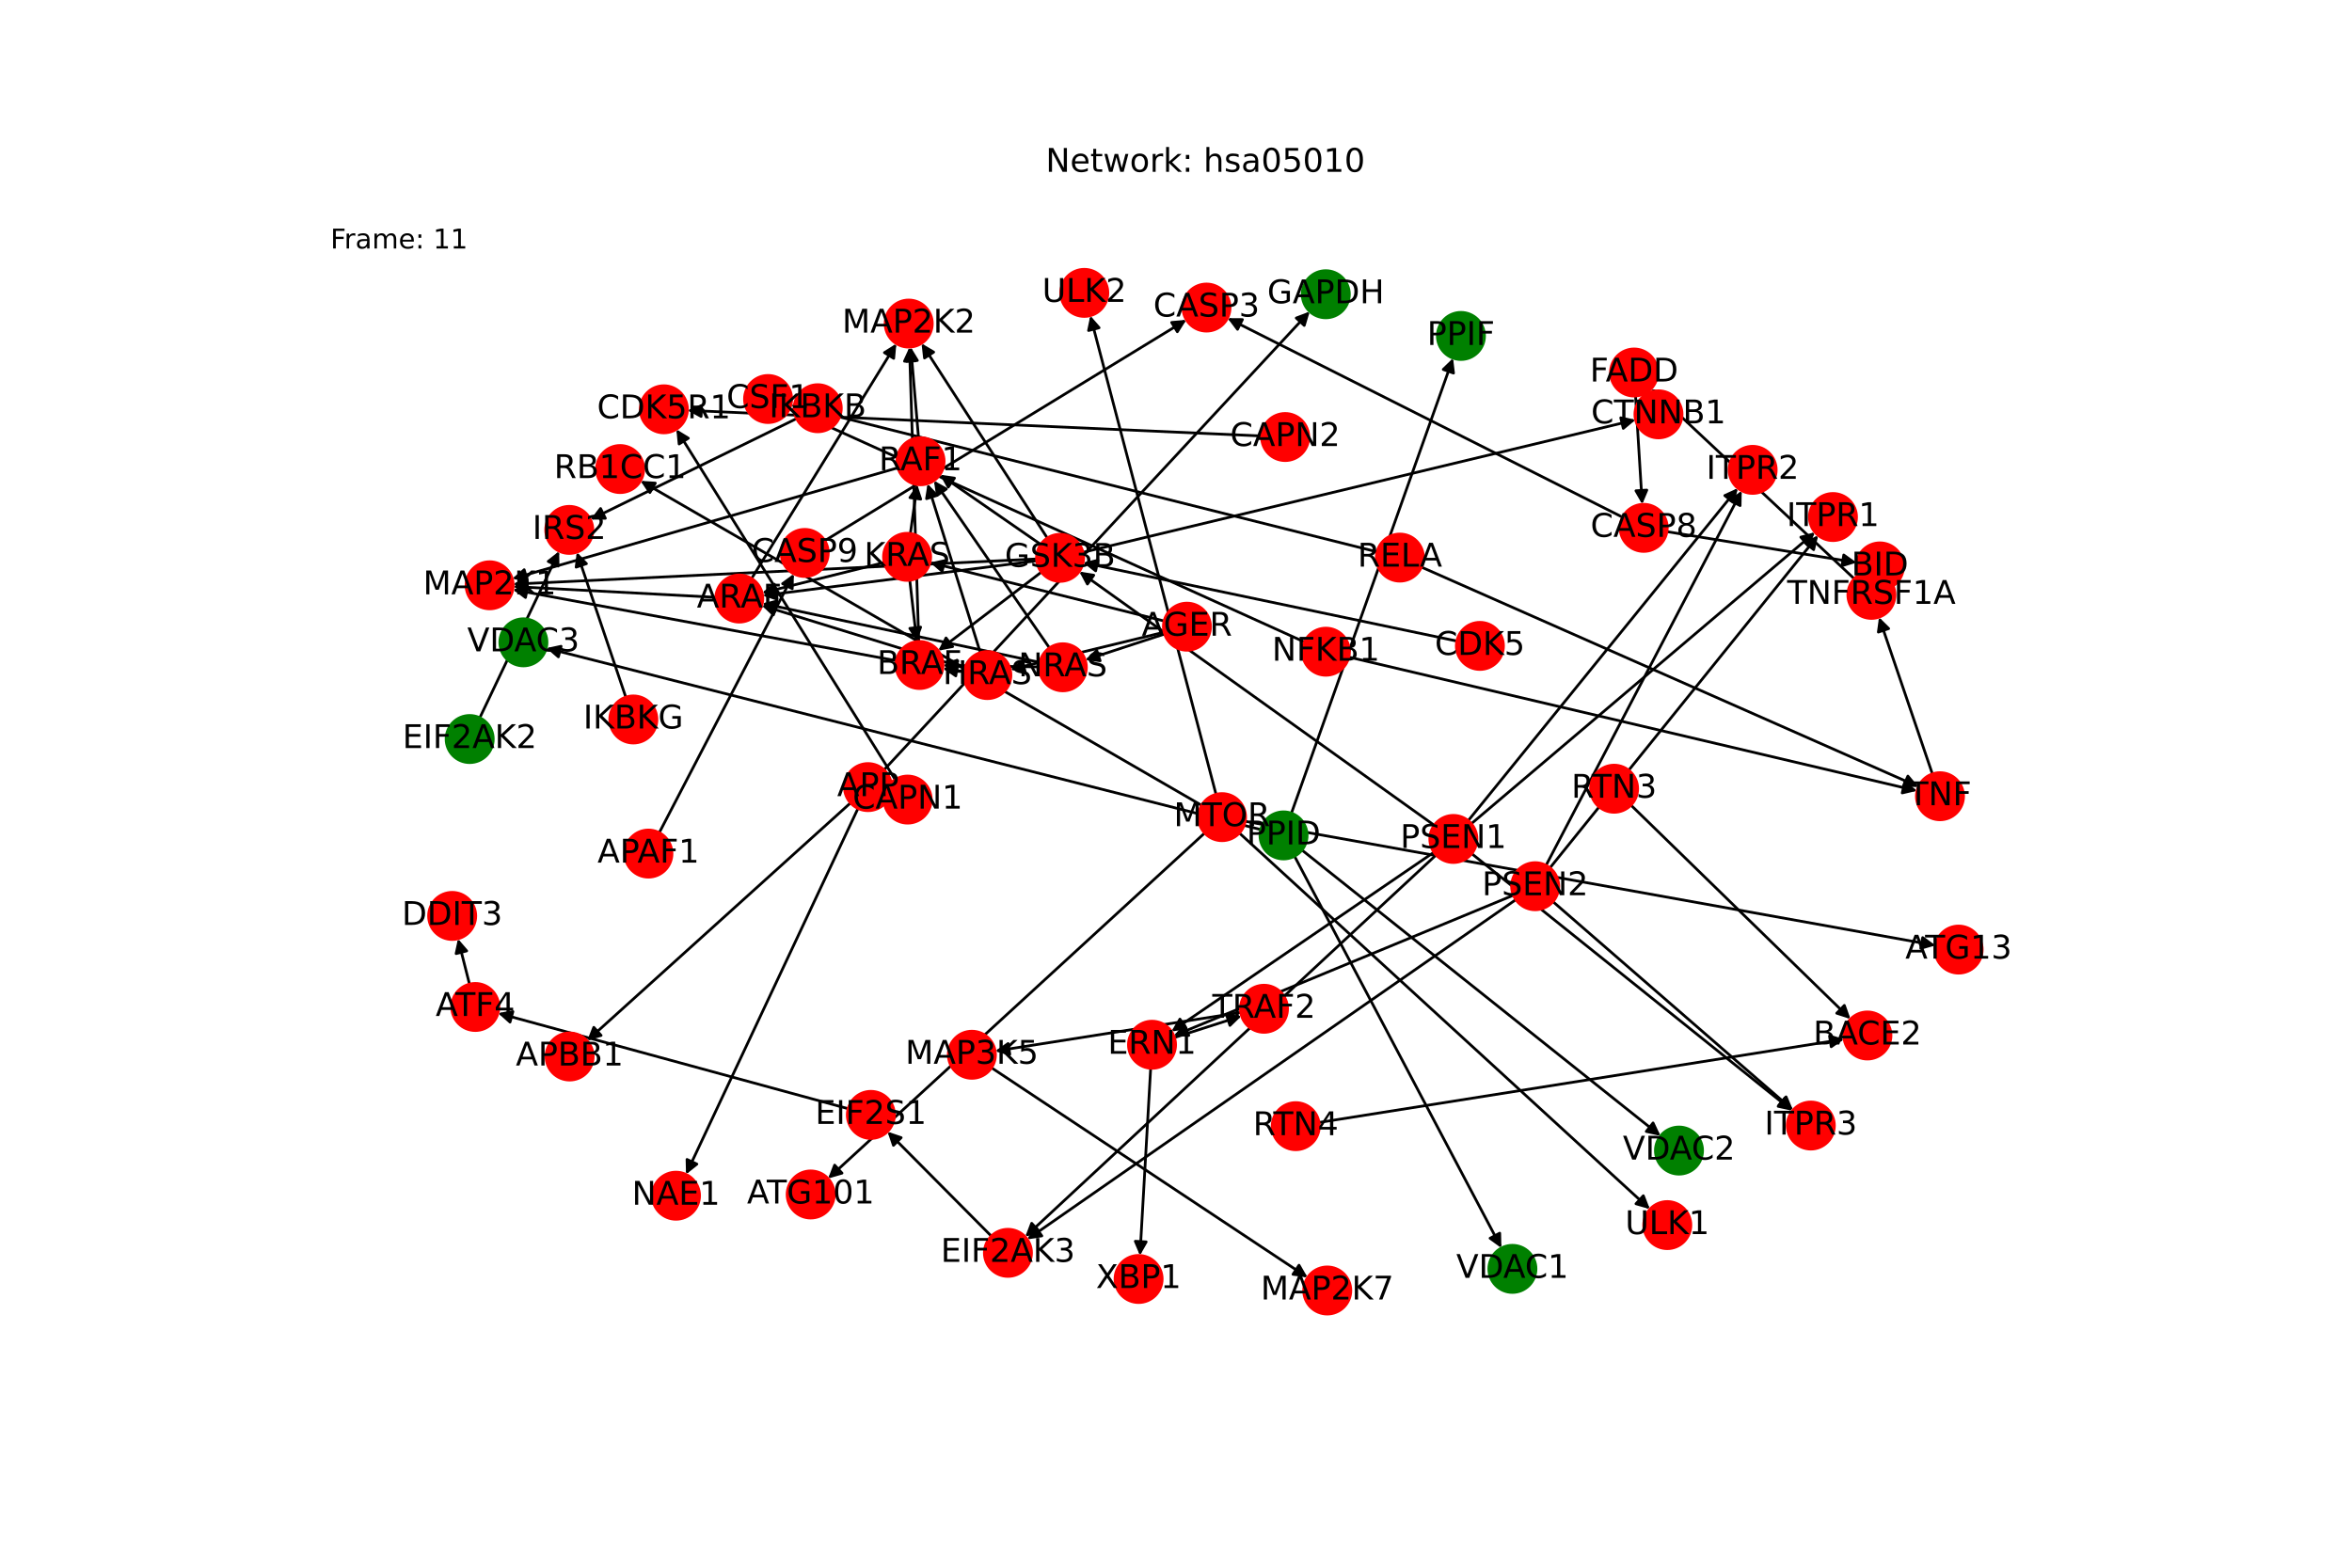 <?xml version="1.0" encoding="utf-8" standalone="no"?>
<!DOCTYPE svg PUBLIC "-//W3C//DTD SVG 1.1//EN"
  "http://www.w3.org/Graphics/SVG/1.1/DTD/svg11.dtd">
<!-- Created with matplotlib (https://matplotlib.org/) -->
<svg height="576pt" version="1.1" viewBox="0 0 864 576" width="864pt" xmlns="http://www.w3.org/2000/svg" xmlns:xlink="http://www.w3.org/1999/xlink">
 <defs>
  <style type="text/css">*{stroke-linecap:butt;stroke-linejoin:round;}</style>
 </defs>
 <g id="figure_1">
  <g id="patch_1">
   <path d="M 0 576 
L 864 576 
L 864 0 
L 0 0 
z
" style="fill:#ffffff;"/>
  </g>
  <g id="axes_1">
   <g id="patch_2">
    <path clip-path="url(#pf0448e9418)" d="M 709.857 284.354 
Q 700.054 255.558 690.612 227.82 
" style="fill:none;stroke:#000000;stroke-linecap:round;"/>
    <path clip-path="url(#pf0448e9418)" d="M 690.008 232.251 
L 690.612 227.82 
L 693.794 230.962 
L 690.008 232.251 
z
" style="stroke:#000000;stroke-linecap:round;"/>
   </g>
   <g id="patch_3">
    <path clip-path="url(#pf0448e9418)" d="M 315.179 297.04 
Q 283.593 364.264 252.482 430.476 
" style="fill:none;stroke:#000000;stroke-linecap:round;"/>
    <path clip-path="url(#pf0448e9418)" d="M 255.994 427.706 
L 252.482 430.476 
L 252.373 426.005 
L 255.994 427.706 
z
" style="stroke:#000000;stroke-linecap:round;"/>
   </g>
   <g id="patch_4">
    <path clip-path="url(#pf0448e9418)" d="M 312.436 295.006 
Q 264.056 338.691 216.506 381.628 
" style="fill:none;stroke:#000000;stroke-linecap:round;"/>
    <path clip-path="url(#pf0448e9418)" d="M 220.815 380.432 
L 216.506 381.628 
L 218.134 377.463 
L 220.815 380.432 
z
" style="stroke:#000000;stroke-linecap:round;"/>
   </g>
   <g id="patch_5">
    <path clip-path="url(#pf0448e9418)" d="M 324.755 282.856 
Q 402.941 198.659 480.365 115.281 
" style="fill:none;stroke:#000000;stroke-linecap:round;"/>
    <path clip-path="url(#pf0448e9418)" d="M 476.178 116.851 
L 480.365 115.281 
L 479.109 119.573 
L 476.178 116.851 
z
" style="stroke:#000000;stroke-linecap:round;"/>
   </g>
   <g id="patch_6">
    <path clip-path="url(#pf0448e9418)" d="M 302.997 198.648 
Q 369.404 158.083 434.856 118.101 
" style="fill:none;stroke:#000000;stroke-linecap:round;"/>
    <path clip-path="url(#pf0448e9418)" d="M 430.4 118.479 
L 434.856 118.101 
L 432.485 121.893 
L 430.4 118.479 
z
" style="stroke:#000000;stroke-linecap:round;"/>
   </g>
   <g id="patch_7">
    <path clip-path="url(#pf0448e9418)" d="M 242.185 305.943 
Q 266.9 258.393 291.1 211.836 
" style="fill:none;stroke:#000000;stroke-linecap:round;"/>
    <path clip-path="url(#pf0448e9418)" d="M 287.48 214.462 
L 291.1 211.836 
L 291.03 216.307 
L 287.48 214.462 
z
" style="stroke:#000000;stroke-linecap:round;"/>
   </g>
   <g id="patch_8">
    <path clip-path="url(#pf0448e9418)" d="M 535.161 235.537 
Q 466.526 221.136 398.985 206.964 
" style="fill:none;stroke:#000000;stroke-linecap:round;"/>
    <path clip-path="url(#pf0448e9418)" d="M 402.489 209.743 
L 398.985 206.964 
L 403.31 205.828 
L 402.489 209.743 
z
" style="stroke:#000000;stroke-linecap:round;"/>
   </g>
   <g id="patch_9">
    <path clip-path="url(#pf0448e9418)" d="M 600.809 145.511 
Q 602.039 165.404 603.2 184.181 
" style="fill:none;stroke:#000000;stroke-linecap:round;"/>
    <path clip-path="url(#pf0448e9418)" d="M 604.95 180.065 
L 603.2 184.181 
L 600.957 180.312 
L 604.95 180.065 
z
" style="stroke:#000000;stroke-linecap:round;"/>
   </g>
   <g id="patch_10">
    <path clip-path="url(#pf0448e9418)" d="M 612.349 195.338 
Q 647.186 201.025 680.919 206.532 
" style="fill:none;stroke:#000000;stroke-linecap:round;"/>
    <path clip-path="url(#pf0448e9418)" d="M 677.293 203.914 
L 680.919 206.532 
L 676.649 207.862 
L 677.293 203.914 
z
" style="stroke:#000000;stroke-linecap:round;"/>
   </g>
   <g id="patch_11">
    <path clip-path="url(#pf0448e9418)" d="M 596.072 190.047 
Q 523.503 153.473 451.932 117.403 
" style="fill:none;stroke:#000000;stroke-linecap:round;"/>
    <path clip-path="url(#pf0448e9418)" d="M 454.604 120.989 
L 451.932 117.403 
L 456.404 117.417 
L 454.604 120.989 
z
" style="stroke:#000000;stroke-linecap:round;"/>
   </g>
   <g id="patch_12">
    <path clip-path="url(#pf0448e9418)" d="M 364.156 454.169 
Q 345.087 434.974 326.806 416.572 
" style="fill:none;stroke:#000000;stroke-linecap:round;"/>
    <path clip-path="url(#pf0448e9418)" d="M 328.206 420.82 
L 326.806 416.572 
L 331.044 418 
L 328.206 420.82 
z
" style="stroke:#000000;stroke-linecap:round;"/>
   </g>
   <g id="patch_13">
    <path clip-path="url(#pf0448e9418)" d="M 422.696 392.504 
Q 420.727 426.893 418.821 460.166 
" style="fill:none;stroke:#000000;stroke-linecap:round;"/>
    <path clip-path="url(#pf0448e9418)" d="M 421.047 456.286 
L 418.821 460.166 
L 417.053 456.058 
L 421.047 456.286 
z
" style="stroke:#000000;stroke-linecap:round;"/>
   </g>
   <g id="patch_14">
    <path clip-path="url(#pf0448e9418)" d="M 431.437 381.21 
Q 443.753 377.251 455.005 373.635 
" style="fill:none;stroke:#000000;stroke-linecap:round;"/>
    <path clip-path="url(#pf0448e9418)" d="M 450.585 372.955 
L 455.005 373.635 
L 451.809 376.763 
L 450.585 372.955 
z
" style="stroke:#000000;stroke-linecap:round;"/>
   </g>
   <g id="patch_15">
    <path clip-path="url(#pf0448e9418)" d="M 397.84 202.937 
Q 499.328 178.597 599.728 154.518 
" style="fill:none;stroke:#000000;stroke-linecap:round;"/>
    <path clip-path="url(#pf0448e9418)" d="M 595.372 153.506 
L 599.728 154.518 
L 596.305 157.396 
L 595.372 153.506 
z
" style="stroke:#000000;stroke-linecap:round;"/>
   </g>
   <g id="patch_16">
    <path clip-path="url(#pf0448e9418)" d="M 380.825 206.048 
Q 330.491 212.439 281.265 218.69 
" style="fill:none;stroke:#000000;stroke-linecap:round;"/>
    <path clip-path="url(#pf0448e9418)" d="M 285.485 220.17 
L 281.265 218.69 
L 284.981 216.202 
L 285.485 220.17 
z
" style="stroke:#000000;stroke-linecap:round;"/>
   </g>
   <g id="patch_17">
    <path clip-path="url(#pf0448e9418)" d="M 382.531 210.208 
Q 363.596 224.646 345.551 238.405 
" style="fill:none;stroke:#000000;stroke-linecap:round;"/>
    <path clip-path="url(#pf0448e9418)" d="M 349.944 237.57 
L 345.551 238.405 
L 347.519 234.39 
L 349.944 237.57 
z
" style="stroke:#000000;stroke-linecap:round;"/>
   </g>
   <g id="patch_18">
    <path clip-path="url(#pf0448e9418)" d="M 382.294 200.025 
Q 363.787 187.214 346.2 175.04 
" style="fill:none;stroke:#000000;stroke-linecap:round;"/>
    <path clip-path="url(#pf0448e9418)" d="M 348.35 178.961 
L 346.2 175.04 
L 350.627 175.672 
L 348.35 178.961 
z
" style="stroke:#000000;stroke-linecap:round;"/>
   </g>
   <g id="patch_19">
    <path clip-path="url(#pf0448e9418)" d="M 380.769 205.373 
Q 284.644 210.004 189.637 214.58 
" style="fill:none;stroke:#000000;stroke-linecap:round;"/>
    <path clip-path="url(#pf0448e9418)" d="M 193.728 216.385 
L 189.637 214.58 
L 193.536 212.39 
L 193.728 216.385 
z
" style="stroke:#000000;stroke-linecap:round;"/>
   </g>
   <g id="patch_20">
    <path clip-path="url(#pf0448e9418)" d="M 384.72 197.684 
Q 361.619 161.923 339.125 127.102 
" style="fill:none;stroke:#000000;stroke-linecap:round;"/>
    <path clip-path="url(#pf0448e9418)" d="M 339.615 131.547 
L 339.125 127.102 
L 342.975 129.377 
L 339.615 131.547 
z
" style="stroke:#000000;stroke-linecap:round;"/>
   </g>
   <g id="patch_21">
    <path clip-path="url(#pf0448e9418)" d="M 455.762 371.989 
Q 410.67 379.09 366.682 386.017 
" style="fill:none;stroke:#000000;stroke-linecap:round;"/>
    <path clip-path="url(#pf0448e9418)" d="M 370.945 387.37 
L 366.682 386.017 
L 370.322 383.419 
L 370.945 387.37 
z
" style="stroke:#000000;stroke-linecap:round;"/>
   </g>
   <g id="patch_22">
    <path clip-path="url(#pf0448e9418)" d="M 364.238 392.325 
Q 422.291 430.845 479.414 468.747 
" style="fill:none;stroke:#000000;stroke-linecap:round;"/>
    <path clip-path="url(#pf0448e9418)" d="M 477.186 464.869 
L 479.414 468.747 
L 474.975 468.202 
L 477.186 464.869 
z
" style="stroke:#000000;stroke-linecap:round;"/>
   </g>
   <g id="patch_23">
    <path clip-path="url(#pf0448e9418)" d="M 457.426 301.766 
Q 584.2 324.565 709.872 347.167 
" style="fill:none;stroke:#000000;stroke-linecap:round;"/>
    <path clip-path="url(#pf0448e9418)" d="M 706.289 344.491 
L 709.872 347.167 
L 705.581 348.428 
L 706.289 344.491 
z
" style="stroke:#000000;stroke-linecap:round;"/>
   </g>
   <g id="patch_24">
    <path clip-path="url(#pf0448e9418)" d="M 441.401 295.894 
Q 338.352 236.285 236.271 177.235 
" style="fill:none;stroke:#000000;stroke-linecap:round;"/>
    <path clip-path="url(#pf0448e9418)" d="M 238.732 180.969 
L 236.271 177.235 
L 240.735 177.506 
L 238.732 180.969 
z
" style="stroke:#000000;stroke-linecap:round;"/>
   </g>
   <g id="patch_25">
    <path clip-path="url(#pf0448e9418)" d="M 442.521 306.086 
Q 373.355 369.554 305.013 432.266 
" style="fill:none;stroke:#000000;stroke-linecap:round;"/>
    <path clip-path="url(#pf0448e9418)" d="M 309.312 431.035 
L 305.013 432.266 
L 306.608 428.088 
L 309.312 431.035 
z
" style="stroke:#000000;stroke-linecap:round;"/>
   </g>
   <g id="patch_26">
    <path clip-path="url(#pf0448e9418)" d="M 455.287 306.085 
Q 530.689 375.179 605.266 443.516 
" style="fill:none;stroke:#000000;stroke-linecap:round;"/>
    <path clip-path="url(#pf0448e9418)" d="M 603.668 439.339 
L 605.266 443.516 
L 600.966 442.289 
L 603.668 439.339 
z
" style="stroke:#000000;stroke-linecap:round;"/>
   </g>
   <g id="patch_27">
    <path clip-path="url(#pf0448e9418)" d="M 446.701 291.859 
Q 423.609 203.921 400.8 117.064 
" style="fill:none;stroke:#000000;stroke-linecap:round;"/>
    <path clip-path="url(#pf0448e9418)" d="M 399.881 121.441 
L 400.8 117.064 
L 403.75 120.425 
L 399.881 121.441 
z
" style="stroke:#000000;stroke-linecap:round;"/>
   </g>
   <g id="patch_28">
    <path clip-path="url(#pf0448e9418)" d="M 311.562 407.355 
Q 247.257 389.809 184.03 372.558 
" style="fill:none;stroke:#000000;stroke-linecap:round;"/>
    <path clip-path="url(#pf0448e9418)" d="M 187.363 375.54 
L 184.03 372.558 
L 188.416 371.681 
L 187.363 375.54 
z
" style="stroke:#000000;stroke-linecap:round;"/>
   </g>
   <g id="patch_29">
    <path clip-path="url(#pf0448e9418)" d="M 172.466 361.591 
Q 170.351 353.256 168.511 346.004 
" style="fill:none;stroke:#000000;stroke-linecap:round;"/>
    <path clip-path="url(#pf0448e9418)" d="M 167.556 350.373 
L 168.511 346.004 
L 171.433 349.389 
L 167.556 350.373 
z
" style="stroke:#000000;stroke-linecap:round;"/>
   </g>
   <g id="patch_30">
    <path clip-path="url(#pf0448e9418)" d="M 427.604 232.299 
Q 399.36 239.148 372.203 245.733 
" style="fill:none;stroke:#000000;stroke-linecap:round;"/>
    <path clip-path="url(#pf0448e9418)" d="M 376.562 246.734 
L 372.203 245.733 
L 375.619 242.846 
L 376.562 246.734 
z
" style="stroke:#000000;stroke-linecap:round;"/>
   </g>
   <g id="patch_31">
    <path clip-path="url(#pf0448e9418)" d="M 427.617 228.16 
Q 384.62 217.426 342.708 206.963 
" style="fill:none;stroke:#000000;stroke-linecap:round;"/>
    <path clip-path="url(#pf0448e9418)" d="M 346.104 209.872 
L 342.708 206.963 
L 347.073 205.991 
L 346.104 209.872 
z
" style="stroke:#000000;stroke-linecap:round;"/>
   </g>
   <g id="patch_32">
    <path clip-path="url(#pf0448e9418)" d="M 427.792 232.951 
Q 413.225 237.717 399.72 242.136 
" style="fill:none;stroke:#000000;stroke-linecap:round;"/>
    <path clip-path="url(#pf0448e9418)" d="M 404.143 242.793 
L 399.72 242.136 
L 402.899 238.991 
L 404.143 242.793 
z
" style="stroke:#000000;stroke-linecap:round;"/>
   </g>
   <g id="patch_33">
    <path clip-path="url(#pf0448e9418)" d="M 681.142 212.644 
Q 643.869 177.718 607.411 143.556 
" style="fill:none;stroke:#000000;stroke-linecap:round;"/>
    <path clip-path="url(#pf0448e9418)" d="M 608.962 147.75 
L 607.411 143.556 
L 611.697 144.831 
L 608.962 147.75 
z
" style="stroke:#000000;stroke-linecap:round;"/>
   </g>
   <g id="patch_34">
    <path clip-path="url(#pf0448e9418)" d="M 176.26 263.716 
Q 190.83 233.118 204.92 203.528 
" style="fill:none;stroke:#000000;stroke-linecap:round;"/>
    <path clip-path="url(#pf0448e9418)" d="M 201.395 206.28 
L 204.92 203.528 
L 205.006 208 
L 201.395 206.28 
z
" style="stroke:#000000;stroke-linecap:round;"/>
   </g>
   <g id="patch_35">
    <path clip-path="url(#pf0448e9418)" d="M 475.547 314.6 
Q 513.541 386.574 551.013 457.559 
" style="fill:none;stroke:#000000;stroke-linecap:round;"/>
    <path clip-path="url(#pf0448e9418)" d="M 550.914 453.088 
L 551.013 457.559 
L 547.377 454.955 
L 550.914 453.088 
z
" style="stroke:#000000;stroke-linecap:round;"/>
   </g>
   <g id="patch_36">
    <path clip-path="url(#pf0448e9418)" d="M 478.277 312.341 
Q 544.138 364.843 609.125 416.647 
" style="fill:none;stroke:#000000;stroke-linecap:round;"/>
    <path clip-path="url(#pf0448e9418)" d="M 607.244 412.59 
L 609.125 416.647 
L 604.75 415.718 
L 607.244 412.59 
z
" style="stroke:#000000;stroke-linecap:round;"/>
   </g>
   <g id="patch_37">
    <path clip-path="url(#pf0448e9418)" d="M 463.116 304.812 
Q 331.889 271.475 201.746 238.415 
" style="fill:none;stroke:#000000;stroke-linecap:round;"/>
    <path clip-path="url(#pf0448e9418)" d="M 205.13 241.338 
L 201.746 238.415 
L 206.115 237.461 
L 205.13 241.338 
z
" style="stroke:#000000;stroke-linecap:round;"/>
   </g>
   <g id="patch_38">
    <path clip-path="url(#pf0448e9418)" d="M 474.404 298.78 
Q 504.088 215.187 533.398 132.647 
" style="fill:none;stroke:#000000;stroke-linecap:round;"/>
    <path clip-path="url(#pf0448e9418)" d="M 530.175 135.747 
L 533.398 132.647 
L 533.945 137.086 
L 530.175 135.747 
z
" style="stroke:#000000;stroke-linecap:round;"/>
   </g>
   <g id="patch_39">
    <path clip-path="url(#pf0448e9418)" d="M 526.85 303.211 
Q 461.656 256.602 397.371 210.643 
" style="fill:none;stroke:#000000;stroke-linecap:round;"/>
    <path clip-path="url(#pf0448e9418)" d="M 399.462 214.596 
L 397.371 210.643 
L 401.788 211.342 
L 399.462 214.596 
z
" style="stroke:#000000;stroke-linecap:round;"/>
   </g>
   <g id="patch_40">
    <path clip-path="url(#pf0448e9418)" d="M 527.549 314.143 
Q 452.077 384.282 377.424 453.659 
" style="fill:none;stroke:#000000;stroke-linecap:round;"/>
    <path clip-path="url(#pf0448e9418)" d="M 381.716 452.401 
L 377.424 453.659 
L 378.993 449.471 
L 381.716 452.401 
z
" style="stroke:#000000;stroke-linecap:round;"/>
   </g>
   <g id="patch_41">
    <path clip-path="url(#pf0448e9418)" d="M 526.741 313.132 
Q 478.542 346.054 431.266 378.345 
" style="fill:none;stroke:#000000;stroke-linecap:round;"/>
    <path clip-path="url(#pf0448e9418)" d="M 435.697 377.741 
L 431.266 378.345 
L 433.441 374.438 
L 435.697 377.741 
z
" style="stroke:#000000;stroke-linecap:round;"/>
   </g>
   <g id="patch_42">
    <path clip-path="url(#pf0448e9418)" d="M 540.5 302.643 
Q 603.613 249.108 665.874 196.296 
" style="fill:none;stroke:#000000;stroke-linecap:round;"/>
    <path clip-path="url(#pf0448e9418)" d="M 661.53 197.358 
L 665.874 196.296 
L 664.117 200.409 
L 661.53 197.358 
z
" style="stroke:#000000;stroke-linecap:round;"/>
   </g>
   <g id="patch_43">
    <path clip-path="url(#pf0448e9418)" d="M 539.347 301.519 
Q 588.859 240.439 637.668 180.228 
" style="fill:none;stroke:#000000;stroke-linecap:round;"/>
    <path clip-path="url(#pf0448e9418)" d="M 633.596 182.076 
L 637.668 180.228 
L 636.703 184.595 
L 633.596 182.076 
z
" style="stroke:#000000;stroke-linecap:round;"/>
   </g>
   <g id="patch_44">
    <path clip-path="url(#pf0448e9418)" d="M 540.651 313.666 
Q 599.547 360.899 657.57 407.433 
" style="fill:none;stroke:#000000;stroke-linecap:round;"/>
    <path clip-path="url(#pf0448e9418)" d="M 655.701 403.37 
L 657.57 407.433 
L 653.198 406.49 
L 655.701 403.37 
z
" style="stroke:#000000;stroke-linecap:round;"/>
   </g>
   <g id="patch_45">
    <path clip-path="url(#pf0448e9418)" d="M 556.83 330.558 
Q 467.1 392.965 378.288 454.733 
" style="fill:none;stroke:#000000;stroke-linecap:round;"/>
    <path clip-path="url(#pf0448e9418)" d="M 382.714 454.091 
L 378.288 454.733 
L 380.43 450.807 
L 382.714 454.091 
z
" style="stroke:#000000;stroke-linecap:round;"/>
   </g>
   <g id="patch_46">
    <path clip-path="url(#pf0448e9418)" d="M 555.936 328.927 
Q 493.564 354.738 432.225 380.122 
" style="fill:none;stroke:#000000;stroke-linecap:round;"/>
    <path clip-path="url(#pf0448e9418)" d="M 436.686 380.441 
L 432.225 380.122 
L 435.157 376.745 
L 436.686 380.441 
z
" style="stroke:#000000;stroke-linecap:round;"/>
   </g>
   <g id="patch_47">
    <path clip-path="url(#pf0448e9418)" d="M 569.374 318.874 
Q 618.635 257.792 667.194 197.58 
" style="fill:none;stroke:#000000;stroke-linecap:round;"/>
    <path clip-path="url(#pf0448e9418)" d="M 663.126 199.439 
L 667.194 197.58 
L 666.24 201.95 
L 663.126 199.439 
z
" style="stroke:#000000;stroke-linecap:round;"/>
   </g>
   <g id="patch_48">
    <path clip-path="url(#pf0448e9418)" d="M 567.947 317.937 
Q 603.882 249.124 639.299 181.301 
" style="fill:none;stroke:#000000;stroke-linecap:round;"/>
    <path clip-path="url(#pf0448e9418)" d="M 635.675 183.921 
L 639.299 181.301 
L 639.22 185.772 
L 635.675 183.921 
z
" style="stroke:#000000;stroke-linecap:round;"/>
   </g>
   <g id="patch_49">
    <path clip-path="url(#pf0448e9418)" d="M 570.48 331.296 
Q 614.567 369.582 657.811 407.135 
" style="fill:none;stroke:#000000;stroke-linecap:round;"/>
    <path clip-path="url(#pf0448e9418)" d="M 656.102 403.002 
L 657.811 407.135 
L 653.479 406.023 
L 656.102 403.002 
z
" style="stroke:#000000;stroke-linecap:round;"/>
   </g>
   <g id="patch_50">
    <path clip-path="url(#pf0448e9418)" d="M 328.837 286.437 
Q 288.648 222.085 249.051 158.681 
" style="fill:none;stroke:#000000;stroke-linecap:round;"/>
    <path clip-path="url(#pf0448e9418)" d="M 249.474 163.133 
L 249.051 158.681 
L 252.867 161.015 
L 249.474 163.133 
z
" style="stroke:#000000;stroke-linecap:round;"/>
   </g>
   <g id="patch_51">
    <path clip-path="url(#pf0448e9418)" d="M 463.445 160.187 
Q 357.986 155.481 253.643 150.824 
" style="fill:none;stroke:#000000;stroke-linecap:round;"/>
    <path clip-path="url(#pf0448e9418)" d="M 257.55 153.001 
L 253.643 150.824 
L 257.729 149.005 
L 257.55 153.001 
z
" style="stroke:#000000;stroke-linecap:round;"/>
   </g>
   <g id="patch_52">
    <path clip-path="url(#pf0448e9418)" d="M 599.138 295.836 
Q 639.46 335.124 678.981 373.633 
" style="fill:none;stroke:#000000;stroke-linecap:round;"/>
    <path clip-path="url(#pf0448e9418)" d="M 677.512 369.409 
L 678.981 373.633 
L 674.721 372.274 
L 677.512 369.409 
z
" style="stroke:#000000;stroke-linecap:round;"/>
   </g>
   <g id="patch_53">
    <path clip-path="url(#pf0448e9418)" d="M 484.54 412.42 
Q 580.986 397.118 676.328 381.991 
" style="fill:none;stroke:#000000;stroke-linecap:round;"/>
    <path clip-path="url(#pf0448e9418)" d="M 672.064 380.643 
L 676.328 381.991 
L 672.691 384.593 
L 672.064 380.643 
z
" style="stroke:#000000;stroke-linecap:round;"/>
   </g>
   <g id="patch_54">
    <path clip-path="url(#pf0448e9418)" d="M 354.424 245.485 
Q 317.132 233.98 280.908 222.805 
" style="fill:none;stroke:#000000;stroke-linecap:round;"/>
    <path clip-path="url(#pf0448e9418)" d="M 284.141 225.895 
L 280.908 222.805 
L 285.32 222.073 
L 284.141 225.895 
z
" style="stroke:#000000;stroke-linecap:round;"/>
   </g>
   <g id="patch_55">
    <path clip-path="url(#pf0448e9418)" d="M 354.134 246.765 
Q 350.238 246.186 347.448 245.771 
" style="fill:none;stroke:#000000;stroke-linecap:round;"/>
    <path clip-path="url(#pf0448e9418)" d="M 351.11 248.337 
L 347.448 245.771 
L 351.698 244.381 
L 351.11 248.337 
z
" style="stroke:#000000;stroke-linecap:round;"/>
   </g>
   <g id="patch_56">
    <path clip-path="url(#pf0448e9418)" d="M 360.117 239.773 
Q 350.43 208.758 341.077 178.81 
" style="fill:none;stroke:#000000;stroke-linecap:round;"/>
    <path clip-path="url(#pf0448e9418)" d="M 340.36 183.225 
L 341.077 178.81 
L 344.178 182.032 
L 340.36 183.225 
z
" style="stroke:#000000;stroke-linecap:round;"/>
   </g>
   <g id="patch_57">
    <path clip-path="url(#pf0448e9418)" d="M 324.817 206.683 
Q 302.391 212.258 281.05 217.563 
" style="fill:none;stroke:#000000;stroke-linecap:round;"/>
    <path clip-path="url(#pf0448e9418)" d="M 285.415 218.539 
L 281.05 217.563 
L 284.45 214.657 
L 285.415 218.539 
z
" style="stroke:#000000;stroke-linecap:round;"/>
   </g>
   <g id="patch_58">
    <path clip-path="url(#pf0448e9418)" d="M 334.206 213.195 
Q 335.497 224.464 336.662 234.621 
" style="fill:none;stroke:#000000;stroke-linecap:round;"/>
    <path clip-path="url(#pf0448e9418)" d="M 338.193 230.42 
L 336.662 234.621 
L 334.219 230.875 
L 338.193 230.42 
z
" style="stroke:#000000;stroke-linecap:round;"/>
   </g>
   <g id="patch_59">
    <path clip-path="url(#pf0448e9418)" d="M 334.427 196.016 
Q 335.691 187.034 336.799 179.158 
" style="fill:none;stroke:#000000;stroke-linecap:round;"/>
    <path clip-path="url(#pf0448e9418)" d="M 334.261 182.841 
L 336.799 179.158 
L 338.222 183.398 
L 334.261 182.841 
z
" style="stroke:#000000;stroke-linecap:round;"/>
   </g>
   <g id="patch_60">
    <path clip-path="url(#pf0448e9418)" d="M 381.954 243.378 
Q 330.995 232.55 281.13 221.954 
" style="fill:none;stroke:#000000;stroke-linecap:round;"/>
    <path clip-path="url(#pf0448e9418)" d="M 284.627 224.742 
L 281.13 221.954 
L 285.458 220.83 
L 284.627 224.742 
z
" style="stroke:#000000;stroke-linecap:round;"/>
   </g>
   <g id="patch_61">
    <path clip-path="url(#pf0448e9418)" d="M 381.763 245.039 
Q 364.098 244.756 347.551 244.491 
" style="fill:none;stroke:#000000;stroke-linecap:round;"/>
    <path clip-path="url(#pf0448e9418)" d="M 351.519 246.555 
L 347.551 244.491 
L 351.583 242.555 
L 351.519 246.555 
z
" style="stroke:#000000;stroke-linecap:round;"/>
   </g>
   <g id="patch_62">
    <path clip-path="url(#pf0448e9418)" d="M 385.503 238.05 
Q 364.292 207.326 343.716 177.521 
" style="fill:none;stroke:#000000;stroke-linecap:round;"/>
    <path clip-path="url(#pf0448e9418)" d="M 344.342 181.949 
L 343.716 177.521 
L 347.634 179.677 
L 344.342 181.949 
z
" style="stroke:#000000;stroke-linecap:round;"/>
   </g>
   <g id="patch_63">
    <path clip-path="url(#pf0448e9418)" d="M 522.16 208.372 
Q 613.444 248.711 703.704 288.598 
" style="fill:none;stroke:#000000;stroke-linecap:round;"/>
    <path clip-path="url(#pf0448e9418)" d="M 700.854 285.152 
L 703.704 288.598 
L 699.237 288.81 
L 700.854 285.152 
z
" style="stroke:#000000;stroke-linecap:round;"/>
   </g>
   <g id="patch_64">
    <path clip-path="url(#pf0448e9418)" d="M 505.841 202.763 
Q 398.196 175.738 291.635 148.985 
" style="fill:none;stroke:#000000;stroke-linecap:round;"/>
    <path clip-path="url(#pf0448e9418)" d="M 295.028 151.899 
L 291.635 148.985 
L 296.002 148.019 
L 295.028 151.899 
z
" style="stroke:#000000;stroke-linecap:round;"/>
   </g>
   <g id="patch_65">
    <path clip-path="url(#pf0448e9418)" d="M 495.492 241.429 
Q 599.853 265.997 703.126 290.308 
" style="fill:none;stroke:#000000;stroke-linecap:round;"/>
    <path clip-path="url(#pf0448e9418)" d="M 699.691 287.445 
L 703.126 290.308 
L 698.774 291.339 
L 699.691 287.445 
z
" style="stroke:#000000;stroke-linecap:round;"/>
   </g>
   <g id="patch_66">
    <path clip-path="url(#pf0448e9418)" d="M 479.174 235.87 
Q 384.605 193.023 291.055 150.638 
" style="fill:none;stroke:#000000;stroke-linecap:round;"/>
    <path clip-path="url(#pf0448e9418)" d="M 293.873 154.111 
L 291.055 150.638 
L 295.524 150.467 
L 293.873 154.111 
z
" style="stroke:#000000;stroke-linecap:round;"/>
   </g>
   <g id="patch_67">
    <path clip-path="url(#pf0448e9418)" d="M 292.616 153.8 
Q 254.76 172.343 217.909 190.394 
" style="fill:none;stroke:#000000;stroke-linecap:round;"/>
    <path clip-path="url(#pf0448e9418)" d="M 222.381 190.43 
L 217.909 190.394 
L 220.621 186.838 
L 222.381 190.43 
z
" style="stroke:#000000;stroke-linecap:round;"/>
   </g>
   <g id="patch_68">
    <path clip-path="url(#pf0448e9418)" d="M 229.884 256.149 
Q 220.89 229.524 212.254 203.958 
" style="fill:none;stroke:#000000;stroke-linecap:round;"/>
    <path clip-path="url(#pf0448e9418)" d="M 211.64 208.388 
L 212.254 203.958 
L 215.429 207.108 
L 211.64 208.388 
z
" style="stroke:#000000;stroke-linecap:round;"/>
   </g>
   <g id="patch_69">
    <path clip-path="url(#pf0448e9418)" d="M 262.914 219.462 
Q 225.718 217.486 189.638 215.569 
" style="fill:none;stroke:#000000;stroke-linecap:round;"/>
    <path clip-path="url(#pf0448e9418)" d="M 193.526 217.779 
L 189.638 215.569 
L 193.739 213.784 
L 193.526 217.779 
z
" style="stroke:#000000;stroke-linecap:round;"/>
   </g>
   <g id="patch_70">
    <path clip-path="url(#pf0448e9418)" d="M 276.106 212.55 
Q 302.691 169.405 328.69 127.212 
" style="fill:none;stroke:#000000;stroke-linecap:round;"/>
    <path clip-path="url(#pf0448e9418)" d="M 324.889 129.568 
L 328.69 127.212 
L 328.295 131.667 
L 324.889 129.568 
z
" style="stroke:#000000;stroke-linecap:round;"/>
   </g>
   <g id="patch_71">
    <path clip-path="url(#pf0448e9418)" d="M 329.26 242.755 
Q 258.822 229.692 189.483 216.833 
" style="fill:none;stroke:#000000;stroke-linecap:round;"/>
    <path clip-path="url(#pf0448e9418)" d="M 193.051 219.529 
L 189.483 216.833 
L 193.781 215.596 
L 193.051 219.529 
z
" style="stroke:#000000;stroke-linecap:round;"/>
   </g>
   <g id="patch_72">
    <path clip-path="url(#pf0448e9418)" d="M 337.502 235.678 
Q 335.797 181.612 334.128 128.664 
" style="fill:none;stroke:#000000;stroke-linecap:round;"/>
    <path clip-path="url(#pf0448e9418)" d="M 332.255 132.725 
L 334.128 128.664 
L 336.253 132.599 
L 332.255 132.725 
z
" style="stroke:#000000;stroke-linecap:round;"/>
   </g>
   <g id="patch_73">
    <path clip-path="url(#pf0448e9418)" d="M 329.841 171.871 
Q 259.019 192.262 189.272 212.344 
" style="fill:none;stroke:#000000;stroke-linecap:round;"/>
    <path clip-path="url(#pf0448e9418)" d="M 193.669 213.159 
L 189.272 212.344 
L 192.562 209.316 
L 193.669 213.159 
z
" style="stroke:#000000;stroke-linecap:round;"/>
   </g>
   <g id="patch_74">
    <path clip-path="url(#pf0448e9418)" d="M 337.421 160.846 
Q 335.99 144.181 334.655 128.63 
" style="fill:none;stroke:#000000;stroke-linecap:round;"/>
    <path clip-path="url(#pf0448e9418)" d="M 333.005 132.787 
L 334.655 128.63 
L 336.99 132.445 
L 333.005 132.787 
z
" style="stroke:#000000;stroke-linecap:round;"/>
   </g>
   <g id="PathCollection_1">
    <defs>
     <path d="M 0 8.66 
C 2.297 8.66 4.5 7.748 6.124 6.124 
C 7.748 4.5 8.66 2.297 8.66 -0 
C 8.66 -2.297 7.748 -4.5 6.124 -6.124 
C 4.5 -7.748 2.297 -8.66 0 -8.66 
C -2.297 -8.66 -4.5 -7.748 -6.124 -6.124 
C -7.748 -4.5 -8.66 -2.297 -8.66 0 
C -8.66 2.297 -7.748 4.5 -6.124 6.124 
C -4.5 7.748 -2.297 8.66 0 8.66 
z
" id="C0_0_f41cce01cf"/>
    </defs>
    <g clip-path="url(#pf0448e9418)">
     <use style="fill:#ff0000;stroke:#ff0000;" x="712.647" xlink:href="#C0_0_f41cce01cf" y="292.55"/>
    </g>
    <g clip-path="url(#pf0448e9418)">
     <use style="fill:#ff0000;stroke:#ff0000;" x="318.861" xlink:href="#C0_0_f41cce01cf" y="289.203"/>
    </g>
    <g clip-path="url(#pf0448e9418)">
     <use style="fill:#ff0000;stroke:#ff0000;" x="295.608" xlink:href="#C0_0_f41cce01cf" y="203.162"/>
    </g>
    <g clip-path="url(#pf0448e9418)">
     <use style="fill:#ff0000;stroke:#ff0000;" x="443.201" xlink:href="#C0_0_f41cce01cf" y="113.003"/>
    </g>
    <g clip-path="url(#pf0448e9418)">
     <use style="fill:#ff0000;stroke:#ff0000;" x="238.192" xlink:href="#C0_0_f41cce01cf" y="313.625"/>
    </g>
    <g clip-path="url(#pf0448e9418)">
     <use style="fill:#ff0000;stroke:#ff0000;" x="243.872" xlink:href="#C0_0_f41cce01cf" y="150.388"/>
    </g>
    <g clip-path="url(#pf0448e9418)">
     <use style="fill:#ff0000;stroke:#ff0000;" x="543.637" xlink:href="#C0_0_f41cce01cf" y="237.316"/>
    </g>
    <g clip-path="url(#pf0448e9418)">
     <use style="fill:#ff0000;stroke:#ff0000;" x="600.275" xlink:href="#C0_0_f41cce01cf" y="136.869"/>
    </g>
    <g clip-path="url(#pf0448e9418)">
     <use style="fill:#ff0000;stroke:#ff0000;" x="603.804" xlink:href="#C0_0_f41cce01cf" y="193.943"/>
    </g>
    <g clip-path="url(#pf0448e9418)">
     <use style="fill:#ff0000;stroke:#ff0000;" x="690.573" xlink:href="#C0_0_f41cce01cf" y="208.108"/>
    </g>
    <g clip-path="url(#pf0448e9418)">
     <use style="fill:#ff0000;stroke:#ff0000;" x="370.262" xlink:href="#C0_0_f41cce01cf" y="460.316"/>
    </g>
    <g clip-path="url(#pf0448e9418)">
     <use style="fill:#ff0000;stroke:#ff0000;" x="423.191" xlink:href="#C0_0_f41cce01cf" y="383.861"/>
    </g>
    <g clip-path="url(#pf0448e9418)">
     <use style="fill:#ff0000;stroke:#ff0000;" x="209.249" xlink:href="#C0_0_f41cce01cf" y="388.181"/>
    </g>
    <g clip-path="url(#pf0448e9418)">
     <use style="fill:#008000;stroke:#008000;" x="487.021" xlink:href="#C0_0_f41cce01cf" y="108.113"/>
    </g>
    <g clip-path="url(#pf0448e9418)">
     <use style="fill:#ff0000;stroke:#ff0000;" x="248.324" xlink:href="#C0_0_f41cce01cf" y="439.326"/>
    </g>
    <g clip-path="url(#pf0448e9418)">
     <use style="fill:#ff0000;stroke:#ff0000;" x="389.418" xlink:href="#C0_0_f41cce01cf" y="204.957"/>
    </g>
    <g clip-path="url(#pf0448e9418)">
     <use style="fill:#ff0000;stroke:#ff0000;" x="464.318" xlink:href="#C0_0_f41cce01cf" y="370.641"/>
    </g>
    <g clip-path="url(#pf0448e9418)">
     <use style="fill:#ff0000;stroke:#ff0000;" x="357.023" xlink:href="#C0_0_f41cce01cf" y="387.538"/>
    </g>
    <g clip-path="url(#pf0448e9418)">
     <use style="fill:#ff0000;stroke:#ff0000;" x="448.9" xlink:href="#C0_0_f41cce01cf" y="300.232"/>
    </g>
    <g clip-path="url(#pf0448e9418)">
     <use style="fill:#ff0000;stroke:#ff0000;" x="719.494" xlink:href="#C0_0_f41cce01cf" y="348.898"/>
    </g>
    <g clip-path="url(#pf0448e9418)">
     <use style="fill:#ff0000;stroke:#ff0000;" x="227.804" xlink:href="#C0_0_f41cce01cf" y="172.337"/>
    </g>
    <g clip-path="url(#pf0448e9418)">
     <use style="fill:#ff0000;stroke:#ff0000;" x="297.81" xlink:href="#C0_0_f41cce01cf" y="438.876"/>
    </g>
    <g clip-path="url(#pf0448e9418)">
     <use style="fill:#ff0000;stroke:#ff0000;" x="487.56" xlink:href="#C0_0_f41cce01cf" y="474.153"/>
    </g>
    <g clip-path="url(#pf0448e9418)">
     <use style="fill:#ff0000;stroke:#ff0000;" x="319.912" xlink:href="#C0_0_f41cce01cf" y="409.633"/>
    </g>
    <g clip-path="url(#pf0448e9418)">
     <use style="fill:#ff0000;stroke:#ff0000;" x="174.596" xlink:href="#C0_0_f41cce01cf" y="369.984"/>
    </g>
    <g clip-path="url(#pf0448e9418)">
     <use style="fill:#ff0000;stroke:#ff0000;" x="609.238" xlink:href="#C0_0_f41cce01cf" y="152.237"/>
    </g>
    <g clip-path="url(#pf0448e9418)">
     <use style="fill:#ff0000;stroke:#ff0000;" x="436.022" xlink:href="#C0_0_f41cce01cf" y="230.258"/>
    </g>
    <g clip-path="url(#pf0448e9418)">
     <use style="fill:#ff0000;stroke:#ff0000;" x="282.151" xlink:href="#C0_0_f41cce01cf" y="146.604"/>
    </g>
    <g clip-path="url(#pf0448e9418)">
     <use style="fill:#ff0000;stroke:#ff0000;" x="687.462" xlink:href="#C0_0_f41cce01cf" y="218.566"/>
    </g>
    <g clip-path="url(#pf0448e9418)">
     <use style="fill:#008000;stroke:#008000;" x="172.536" xlink:href="#C0_0_f41cce01cf" y="271.537"/>
    </g>
    <g clip-path="url(#pf0448e9418)">
     <use style="fill:#008000;stroke:#008000;" x="471.505" xlink:href="#C0_0_f41cce01cf" y="306.943"/>
    </g>
    <g clip-path="url(#pf0448e9418)">
     <use style="fill:#ff0000;stroke:#ff0000;" x="418.263" xlink:href="#C0_0_f41cce01cf" y="469.924"/>
    </g>
    <g clip-path="url(#pf0448e9418)">
     <use style="fill:#ff0000;stroke:#ff0000;" x="533.893" xlink:href="#C0_0_f41cce01cf" y="308.247"/>
    </g>
    <g clip-path="url(#pf0448e9418)">
     <use style="fill:#ff0000;stroke:#ff0000;" x="166.106" xlink:href="#C0_0_f41cce01cf" y="336.528"/>
    </g>
    <g clip-path="url(#pf0448e9418)">
     <use style="fill:#ff0000;stroke:#ff0000;" x="563.938" xlink:href="#C0_0_f41cce01cf" y="325.615"/>
    </g>
    <g clip-path="url(#pf0448e9418)">
     <use style="fill:#ff0000;stroke:#ff0000;" x="685.987" xlink:href="#C0_0_f41cce01cf" y="380.459"/>
    </g>
    <g clip-path="url(#pf0448e9418)">
     <use style="fill:#ff0000;stroke:#ff0000;" x="673.332" xlink:href="#C0_0_f41cce01cf" y="189.97"/>
    </g>
    <g clip-path="url(#pf0448e9418)">
     <use style="fill:#ff0000;stroke:#ff0000;" x="643.826" xlink:href="#C0_0_f41cce01cf" y="172.632"/>
    </g>
    <g clip-path="url(#pf0448e9418)">
     <use style="fill:#ff0000;stroke:#ff0000;" x="665.196" xlink:href="#C0_0_f41cce01cf" y="413.549"/>
    </g>
    <g clip-path="url(#pf0448e9418)">
     <use style="fill:#ff0000;stroke:#ff0000;" x="333.425" xlink:href="#C0_0_f41cce01cf" y="293.782"/>
    </g>
    <g clip-path="url(#pf0448e9418)">
     <use style="fill:#ff0000;stroke:#ff0000;" x="472.099" xlink:href="#C0_0_f41cce01cf" y="160.573"/>
    </g>
    <g clip-path="url(#pf0448e9418)">
     <use style="fill:#ff0000;stroke:#ff0000;" x="592.933" xlink:href="#C0_0_f41cce01cf" y="289.79"/>
    </g>
    <g clip-path="url(#pf0448e9418)">
     <use style="fill:#ff0000;stroke:#ff0000;" x="475.987" xlink:href="#C0_0_f41cce01cf" y="413.777"/>
    </g>
    <g clip-path="url(#pf0448e9418)">
     <use style="fill:#ff0000;stroke:#ff0000;" x="612.477" xlink:href="#C0_0_f41cce01cf" y="450.125"/>
    </g>
    <g clip-path="url(#pf0448e9418)">
     <use style="fill:#ff0000;stroke:#ff0000;" x="398.316" xlink:href="#C0_0_f41cce01cf" y="107.607"/>
    </g>
    <g clip-path="url(#pf0448e9418)">
     <use style="fill:#ff0000;stroke:#ff0000;" x="362.698" xlink:href="#C0_0_f41cce01cf" y="248.037"/>
    </g>
    <g clip-path="url(#pf0448e9418)">
     <use style="fill:#ff0000;stroke:#ff0000;" x="333.22" xlink:href="#C0_0_f41cce01cf" y="204.594"/>
    </g>
    <g clip-path="url(#pf0448e9418)">
     <use style="fill:#ff0000;stroke:#ff0000;" x="390.423" xlink:href="#C0_0_f41cce01cf" y="245.177"/>
    </g>
    <g clip-path="url(#pf0448e9418)">
     <use style="fill:#ff0000;stroke:#ff0000;" x="514.237" xlink:href="#C0_0_f41cce01cf" y="204.871"/>
    </g>
    <g clip-path="url(#pf0448e9418)">
     <use style="fill:#ff0000;stroke:#ff0000;" x="487.062" xlink:href="#C0_0_f41cce01cf" y="239.444"/>
    </g>
    <g clip-path="url(#pf0448e9418)">
     <use style="fill:#ff0000;stroke:#ff0000;" x="209.126" xlink:href="#C0_0_f41cce01cf" y="194.696"/>
    </g>
    <g clip-path="url(#pf0448e9418)">
     <use style="fill:#ff0000;stroke:#ff0000;" x="300.395" xlink:href="#C0_0_f41cce01cf" y="149.99"/>
    </g>
    <g clip-path="url(#pf0448e9418)">
     <use style="fill:#ff0000;stroke:#ff0000;" x="232.654" xlink:href="#C0_0_f41cce01cf" y="264.349"/>
    </g>
    <g clip-path="url(#pf0448e9418)">
     <use style="fill:#ff0000;stroke:#ff0000;" x="271.563" xlink:href="#C0_0_f41cce01cf" y="219.922"/>
    </g>
    <g clip-path="url(#pf0448e9418)">
     <use style="fill:#ff0000;stroke:#ff0000;" x="337.775" xlink:href="#C0_0_f41cce01cf" y="244.334"/>
    </g>
    <g clip-path="url(#pf0448e9418)">
     <use style="fill:#ff0000;stroke:#ff0000;" x="338.161" xlink:href="#C0_0_f41cce01cf" y="169.475"/>
    </g>
    <g clip-path="url(#pf0448e9418)">
     <use style="fill:#ff0000;stroke:#ff0000;" x="179.872" xlink:href="#C0_0_f41cce01cf" y="215.05"/>
    </g>
    <g clip-path="url(#pf0448e9418)">
     <use style="fill:#ff0000;stroke:#ff0000;" x="333.819" xlink:href="#C0_0_f41cce01cf" y="118.889"/>
    </g>
    <g clip-path="url(#pf0448e9418)">
     <use style="fill:#008000;stroke:#008000;" x="555.578" xlink:href="#C0_0_f41cce01cf" y="466.207"/>
    </g>
    <g clip-path="url(#pf0448e9418)">
     <use style="fill:#008000;stroke:#008000;" x="616.772" xlink:href="#C0_0_f41cce01cf" y="422.744"/>
    </g>
    <g clip-path="url(#pf0448e9418)">
     <use style="fill:#008000;stroke:#008000;" x="192.269" xlink:href="#C0_0_f41cce01cf" y="236.007"/>
    </g>
    <g clip-path="url(#pf0448e9418)">
     <use style="fill:#008000;stroke:#008000;" x="536.671" xlink:href="#C0_0_f41cce01cf" y="123.43"/>
    </g>
   </g>
   <g id="text_1">
    <g clip-path="url(#pf0448e9418)">
     <!-- TNF -->
     <g transform="translate(701.043 295.861)scale(0.12 -0.12)">
      <defs>
       <path d="M -0.297 72.906 
L 61.375 72.906 
L 61.375 64.594 
L 35.5 64.594 
L 35.5 0 
L 25.594 0 
L 25.594 64.594 
L -0.297 64.594 
z
" id="DejaVuSans-84"/>
       <path d="M 9.812 72.906 
L 23.094 72.906 
L 55.422 11.922 
L 55.422 72.906 
L 64.984 72.906 
L 64.984 0 
L 51.703 0 
L 19.391 60.984 
L 19.391 0 
L 9.812 0 
z
" id="DejaVuSans-78"/>
       <path d="M 9.812 72.906 
L 51.703 72.906 
L 51.703 64.594 
L 19.672 64.594 
L 19.672 43.109 
L 48.578 43.109 
L 48.578 34.812 
L 19.672 34.812 
L 19.672 0 
L 9.812 0 
z
" id="DejaVuSans-70"/>
      </defs>
      <use xlink:href="#DejaVuSans-84"/>
      <use x="61.084" xlink:href="#DejaVuSans-78"/>
      <use x="135.889" xlink:href="#DejaVuSans-70"/>
     </g>
    </g>
   </g>
   <g id="text_2">
    <g clip-path="url(#pf0448e9418)">
     <!-- APP -->
     <g transform="translate(307.521 292.514)scale(0.12 -0.12)">
      <defs>
       <path d="M 34.188 63.188 
L 20.797 26.906 
L 47.609 26.906 
z
M 28.609 72.906 
L 39.797 72.906 
L 67.578 0 
L 57.328 0 
L 50.688 18.703 
L 17.828 18.703 
L 11.188 0 
L 0.781 0 
z
" id="DejaVuSans-65"/>
       <path d="M 19.672 64.797 
L 19.672 37.406 
L 32.078 37.406 
Q 38.969 37.406 42.719 40.969 
Q 46.484 44.531 46.484 51.125 
Q 46.484 57.672 42.719 61.234 
Q 38.969 64.797 32.078 64.797 
z
M 9.812 72.906 
L 32.078 72.906 
Q 44.344 72.906 50.609 67.359 
Q 56.891 61.812 56.891 51.125 
Q 56.891 40.328 50.609 34.812 
Q 44.344 29.297 32.078 29.297 
L 19.672 29.297 
L 19.672 0 
L 9.812 0 
z
" id="DejaVuSans-80"/>
      </defs>
      <use xlink:href="#DejaVuSans-65"/>
      <use x="68.408" xlink:href="#DejaVuSans-80"/>
      <use x="128.711" xlink:href="#DejaVuSans-80"/>
     </g>
    </g>
   </g>
   <g id="text_3">
    <g clip-path="url(#pf0448e9418)">
     <!-- CASP9 -->
     <g transform="translate(276.07 206.473)scale(0.12 -0.12)">
      <defs>
       <path d="M 64.406 67.281 
L 64.406 56.891 
Q 59.422 61.531 53.781 63.812 
Q 48.141 66.109 41.797 66.109 
Q 29.297 66.109 22.656 58.469 
Q 16.016 50.828 16.016 36.375 
Q 16.016 21.969 22.656 14.328 
Q 29.297 6.688 41.797 6.688 
Q 48.141 6.688 53.781 8.984 
Q 59.422 11.281 64.406 15.922 
L 64.406 5.609 
Q 59.234 2.094 53.438 0.328 
Q 47.656 -1.422 41.219 -1.422 
Q 24.656 -1.422 15.125 8.703 
Q 5.609 18.844 5.609 36.375 
Q 5.609 53.953 15.125 64.078 
Q 24.656 74.219 41.219 74.219 
Q 47.75 74.219 53.531 72.484 
Q 59.328 70.75 64.406 67.281 
z
" id="DejaVuSans-67"/>
       <path d="M 53.516 70.516 
L 53.516 60.891 
Q 47.906 63.578 42.922 64.891 
Q 37.938 66.219 33.297 66.219 
Q 25.25 66.219 20.875 63.094 
Q 16.5 59.969 16.5 54.203 
Q 16.5 49.359 19.406 46.891 
Q 22.312 44.438 30.422 42.922 
L 36.375 41.703 
Q 47.406 39.594 52.656 34.297 
Q 57.906 29 57.906 20.125 
Q 57.906 9.516 50.797 4.047 
Q 43.703 -1.422 29.984 -1.422 
Q 24.812 -1.422 18.969 -0.25 
Q 13.141 0.922 6.891 3.219 
L 6.891 13.375 
Q 12.891 10.016 18.656 8.297 
Q 24.422 6.594 29.984 6.594 
Q 38.422 6.594 43.016 9.906 
Q 47.609 13.234 47.609 19.391 
Q 47.609 24.75 44.312 27.781 
Q 41.016 30.812 33.5 32.328 
L 27.484 33.5 
Q 16.453 35.688 11.516 40.375 
Q 6.594 45.062 6.594 53.422 
Q 6.594 63.094 13.406 68.656 
Q 20.219 74.219 32.172 74.219 
Q 37.312 74.219 42.625 73.281 
Q 47.953 72.359 53.516 70.516 
z
" id="DejaVuSans-83"/>
       <path d="M 10.984 1.516 
L 10.984 10.5 
Q 14.703 8.734 18.5 7.812 
Q 22.312 6.891 25.984 6.891 
Q 35.75 6.891 40.891 13.453 
Q 46.047 20.016 46.781 33.406 
Q 43.953 29.203 39.594 26.953 
Q 35.25 24.703 29.984 24.703 
Q 19.047 24.703 12.672 31.312 
Q 6.297 37.938 6.297 49.422 
Q 6.297 60.641 12.938 67.422 
Q 19.578 74.219 30.609 74.219 
Q 43.266 74.219 49.922 64.516 
Q 56.594 54.828 56.594 36.375 
Q 56.594 19.141 48.406 8.859 
Q 40.234 -1.422 26.422 -1.422 
Q 22.703 -1.422 18.891 -0.688 
Q 15.094 0.047 10.984 1.516 
z
M 30.609 32.422 
Q 37.25 32.422 41.125 36.953 
Q 45.016 41.5 45.016 49.422 
Q 45.016 57.281 41.125 61.844 
Q 37.25 66.406 30.609 66.406 
Q 23.969 66.406 20.094 61.844 
Q 16.219 57.281 16.219 49.422 
Q 16.219 41.5 20.094 36.953 
Q 23.969 32.422 30.609 32.422 
z
" id="DejaVuSans-57"/>
      </defs>
      <use xlink:href="#DejaVuSans-67"/>
      <use x="69.824" xlink:href="#DejaVuSans-65"/>
      <use x="138.232" xlink:href="#DejaVuSans-83"/>
      <use x="201.709" xlink:href="#DejaVuSans-80"/>
      <use x="262.012" xlink:href="#DejaVuSans-57"/>
     </g>
    </g>
   </g>
   <g id="text_4">
    <g clip-path="url(#pf0448e9418)">
     <!-- CASP3 -->
     <g transform="translate(423.663 116.314)scale(0.12 -0.12)">
      <defs>
       <path d="M 40.578 39.312 
Q 47.656 37.797 51.625 33 
Q 55.609 28.219 55.609 21.188 
Q 55.609 10.406 48.188 4.484 
Q 40.766 -1.422 27.094 -1.422 
Q 22.516 -1.422 17.656 -0.516 
Q 12.797 0.391 7.625 2.203 
L 7.625 11.719 
Q 11.719 9.328 16.594 8.109 
Q 21.484 6.891 26.812 6.891 
Q 36.078 6.891 40.938 10.547 
Q 45.797 14.203 45.797 21.188 
Q 45.797 27.641 41.281 31.266 
Q 36.766 34.906 28.719 34.906 
L 20.219 34.906 
L 20.219 43.016 
L 29.109 43.016 
Q 36.375 43.016 40.234 45.922 
Q 44.094 48.828 44.094 54.297 
Q 44.094 59.906 40.109 62.906 
Q 36.141 65.922 28.719 65.922 
Q 24.656 65.922 20.016 65.031 
Q 15.375 64.156 9.812 62.312 
L 9.812 71.094 
Q 15.438 72.656 20.344 73.438 
Q 25.25 74.219 29.594 74.219 
Q 40.828 74.219 47.359 69.109 
Q 53.906 64.016 53.906 55.328 
Q 53.906 49.266 50.438 45.094 
Q 46.969 40.922 40.578 39.312 
z
" id="DejaVuSans-51"/>
      </defs>
      <use xlink:href="#DejaVuSans-67"/>
      <use x="69.824" xlink:href="#DejaVuSans-65"/>
      <use x="138.232" xlink:href="#DejaVuSans-83"/>
      <use x="201.709" xlink:href="#DejaVuSans-80"/>
      <use x="262.012" xlink:href="#DejaVuSans-51"/>
     </g>
    </g>
   </g>
   <g id="text_5">
    <g clip-path="url(#pf0448e9418)">
     <!-- APAF1 -->
     <g transform="translate(219.48 316.936)scale(0.12 -0.12)">
      <defs>
       <path d="M 12.406 8.297 
L 28.516 8.297 
L 28.516 63.922 
L 10.984 60.406 
L 10.984 69.391 
L 28.422 72.906 
L 38.281 72.906 
L 38.281 8.297 
L 54.391 8.297 
L 54.391 0 
L 12.406 0 
z
" id="DejaVuSans-49"/>
      </defs>
      <use xlink:href="#DejaVuSans-65"/>
      <use x="68.408" xlink:href="#DejaVuSans-80"/>
      <use x="122.336" xlink:href="#DejaVuSans-65"/>
      <use x="190.744" xlink:href="#DejaVuSans-70"/>
      <use x="248.264" xlink:href="#DejaVuSans-49"/>
     </g>
    </g>
   </g>
   <g id="text_6">
    <g clip-path="url(#pf0448e9418)">
     <!-- CDK5R1 -->
     <g transform="translate(219.324 153.699)scale(0.12 -0.12)">
      <defs>
       <path d="M 19.672 64.797 
L 19.672 8.109 
L 31.594 8.109 
Q 46.688 8.109 53.688 14.938 
Q 60.688 21.781 60.688 36.531 
Q 60.688 51.172 53.688 57.984 
Q 46.688 64.797 31.594 64.797 
z
M 9.812 72.906 
L 30.078 72.906 
Q 51.266 72.906 61.172 64.094 
Q 71.094 55.281 71.094 36.531 
Q 71.094 17.672 61.125 8.828 
Q 51.172 0 30.078 0 
L 9.812 0 
z
" id="DejaVuSans-68"/>
       <path d="M 9.812 72.906 
L 19.672 72.906 
L 19.672 42.094 
L 52.391 72.906 
L 65.094 72.906 
L 28.906 38.922 
L 67.672 0 
L 54.688 0 
L 19.672 35.109 
L 19.672 0 
L 9.812 0 
z
" id="DejaVuSans-75"/>
       <path d="M 10.797 72.906 
L 49.516 72.906 
L 49.516 64.594 
L 19.828 64.594 
L 19.828 46.734 
Q 21.969 47.469 24.109 47.828 
Q 26.266 48.188 28.422 48.188 
Q 40.625 48.188 47.75 41.5 
Q 54.891 34.812 54.891 23.391 
Q 54.891 11.625 47.562 5.094 
Q 40.234 -1.422 26.906 -1.422 
Q 22.312 -1.422 17.547 -0.641 
Q 12.797 0.141 7.719 1.703 
L 7.719 11.625 
Q 12.109 9.234 16.797 8.062 
Q 21.484 6.891 26.703 6.891 
Q 35.156 6.891 40.078 11.328 
Q 45.016 15.766 45.016 23.391 
Q 45.016 31 40.078 35.438 
Q 35.156 39.891 26.703 39.891 
Q 22.75 39.891 18.812 39.016 
Q 14.891 38.141 10.797 36.281 
z
" id="DejaVuSans-53"/>
       <path d="M 44.391 34.188 
Q 47.562 33.109 50.562 29.594 
Q 53.562 26.078 56.594 19.922 
L 66.609 0 
L 56 0 
L 46.688 18.703 
Q 43.062 26.031 39.672 28.422 
Q 36.281 30.812 30.422 30.812 
L 19.672 30.812 
L 19.672 0 
L 9.812 0 
L 9.812 72.906 
L 32.078 72.906 
Q 44.578 72.906 50.734 67.672 
Q 56.891 62.453 56.891 51.906 
Q 56.891 45.016 53.688 40.469 
Q 50.484 35.938 44.391 34.188 
z
M 19.672 64.797 
L 19.672 38.922 
L 32.078 38.922 
Q 39.203 38.922 42.844 42.219 
Q 46.484 45.516 46.484 51.906 
Q 46.484 58.297 42.844 61.547 
Q 39.203 64.797 32.078 64.797 
z
" id="DejaVuSans-82"/>
      </defs>
      <use xlink:href="#DejaVuSans-67"/>
      <use x="69.824" xlink:href="#DejaVuSans-68"/>
      <use x="146.826" xlink:href="#DejaVuSans-75"/>
      <use x="212.402" xlink:href="#DejaVuSans-53"/>
      <use x="276.025" xlink:href="#DejaVuSans-82"/>
      <use x="345.508" xlink:href="#DejaVuSans-49"/>
     </g>
    </g>
   </g>
   <g id="text_7">
    <g clip-path="url(#pf0448e9418)">
     <!-- CDK5 -->
     <g transform="translate(527.076 240.627)scale(0.12 -0.12)">
      <use xlink:href="#DejaVuSans-67"/>
      <use x="69.824" xlink:href="#DejaVuSans-68"/>
      <use x="146.826" xlink:href="#DejaVuSans-75"/>
      <use x="212.402" xlink:href="#DejaVuSans-53"/>
     </g>
    </g>
   </g>
   <g id="text_8">
    <g clip-path="url(#pf0448e9418)">
     <!-- FADD -->
     <g transform="translate(584.027 140.18)scale(0.12 -0.12)">
      <use xlink:href="#DejaVuSans-70"/>
      <use x="48.395" xlink:href="#DejaVuSans-65"/>
      <use x="116.803" xlink:href="#DejaVuSans-68"/>
      <use x="193.805" xlink:href="#DejaVuSans-68"/>
     </g>
    </g>
   </g>
   <g id="text_9">
    <g clip-path="url(#pf0448e9418)">
     <!-- CASP8 -->
     <g transform="translate(584.266 197.255)scale(0.12 -0.12)">
      <defs>
       <path d="M 31.781 34.625 
Q 24.75 34.625 20.719 30.859 
Q 16.703 27.094 16.703 20.516 
Q 16.703 13.922 20.719 10.156 
Q 24.75 6.391 31.781 6.391 
Q 38.812 6.391 42.859 10.172 
Q 46.922 13.969 46.922 20.516 
Q 46.922 27.094 42.891 30.859 
Q 38.875 34.625 31.781 34.625 
z
M 21.922 38.812 
Q 15.578 40.375 12.031 44.719 
Q 8.5 49.078 8.5 55.328 
Q 8.5 64.062 14.719 69.141 
Q 20.953 74.219 31.781 74.219 
Q 42.672 74.219 48.875 69.141 
Q 55.078 64.062 55.078 55.328 
Q 55.078 49.078 51.531 44.719 
Q 48 40.375 41.703 38.812 
Q 48.828 37.156 52.797 32.312 
Q 56.781 27.484 56.781 20.516 
Q 56.781 9.906 50.312 4.234 
Q 43.844 -1.422 31.781 -1.422 
Q 19.734 -1.422 13.25 4.234 
Q 6.781 9.906 6.781 20.516 
Q 6.781 27.484 10.781 32.312 
Q 14.797 37.156 21.922 38.812 
z
M 18.312 54.391 
Q 18.312 48.734 21.844 45.562 
Q 25.391 42.391 31.781 42.391 
Q 38.141 42.391 41.719 45.562 
Q 45.312 48.734 45.312 54.391 
Q 45.312 60.062 41.719 63.234 
Q 38.141 66.406 31.781 66.406 
Q 25.391 66.406 21.844 63.234 
Q 18.312 60.062 18.312 54.391 
z
" id="DejaVuSans-56"/>
      </defs>
      <use xlink:href="#DejaVuSans-67"/>
      <use x="69.824" xlink:href="#DejaVuSans-65"/>
      <use x="138.232" xlink:href="#DejaVuSans-83"/>
      <use x="201.709" xlink:href="#DejaVuSans-80"/>
      <use x="262.012" xlink:href="#DejaVuSans-56"/>
     </g>
    </g>
   </g>
   <g id="text_10">
    <g clip-path="url(#pf0448e9418)">
     <!-- BID -->
     <g transform="translate(680.066 211.42)scale(0.12 -0.12)">
      <defs>
       <path d="M 19.672 34.812 
L 19.672 8.109 
L 35.5 8.109 
Q 43.453 8.109 47.281 11.406 
Q 51.125 14.703 51.125 21.484 
Q 51.125 28.328 47.281 31.562 
Q 43.453 34.812 35.5 34.812 
z
M 19.672 64.797 
L 19.672 42.828 
L 34.281 42.828 
Q 41.5 42.828 45.031 45.531 
Q 48.578 48.25 48.578 53.812 
Q 48.578 59.328 45.031 62.062 
Q 41.5 64.797 34.281 64.797 
z
M 9.812 72.906 
L 35.016 72.906 
Q 46.297 72.906 52.391 68.219 
Q 58.5 63.531 58.5 54.891 
Q 58.5 48.188 55.375 44.234 
Q 52.25 40.281 46.188 39.312 
Q 53.469 37.75 57.5 32.781 
Q 61.531 27.828 61.531 20.406 
Q 61.531 10.641 54.891 5.312 
Q 48.25 0 35.984 0 
L 9.812 0 
z
" id="DejaVuSans-66"/>
       <path d="M 9.812 72.906 
L 19.672 72.906 
L 19.672 0 
L 9.812 0 
z
" id="DejaVuSans-73"/>
      </defs>
      <use xlink:href="#DejaVuSans-66"/>
      <use x="68.604" xlink:href="#DejaVuSans-73"/>
      <use x="98.096" xlink:href="#DejaVuSans-68"/>
     </g>
    </g>
   </g>
   <g id="text_11">
    <g clip-path="url(#pf0448e9418)">
     <!-- EIF2AK3 -->
     <g transform="translate(345.576 463.627)scale(0.12 -0.12)">
      <defs>
       <path d="M 9.812 72.906 
L 55.906 72.906 
L 55.906 64.594 
L 19.672 64.594 
L 19.672 43.016 
L 54.391 43.016 
L 54.391 34.719 
L 19.672 34.719 
L 19.672 8.297 
L 56.781 8.297 
L 56.781 0 
L 9.812 0 
z
" id="DejaVuSans-69"/>
       <path d="M 19.188 8.297 
L 53.609 8.297 
L 53.609 0 
L 7.328 0 
L 7.328 8.297 
Q 12.938 14.109 22.625 23.891 
Q 32.328 33.688 34.812 36.531 
Q 39.547 41.844 41.422 45.531 
Q 43.312 49.219 43.312 52.781 
Q 43.312 58.594 39.234 62.25 
Q 35.156 65.922 28.609 65.922 
Q 23.969 65.922 18.812 64.312 
Q 13.672 62.703 7.812 59.422 
L 7.812 69.391 
Q 13.766 71.781 18.938 73 
Q 24.125 74.219 28.422 74.219 
Q 39.75 74.219 46.484 68.547 
Q 53.219 62.891 53.219 53.422 
Q 53.219 48.922 51.531 44.891 
Q 49.859 40.875 45.406 35.406 
Q 44.188 33.984 37.641 27.219 
Q 31.109 20.453 19.188 8.297 
z
" id="DejaVuSans-50"/>
      </defs>
      <use xlink:href="#DejaVuSans-69"/>
      <use x="63.184" xlink:href="#DejaVuSans-73"/>
      <use x="92.676" xlink:href="#DejaVuSans-70"/>
      <use x="150.195" xlink:href="#DejaVuSans-50"/>
      <use x="213.818" xlink:href="#DejaVuSans-65"/>
      <use x="282.227" xlink:href="#DejaVuSans-75"/>
      <use x="347.803" xlink:href="#DejaVuSans-51"/>
     </g>
    </g>
   </g>
   <g id="text_12">
    <g clip-path="url(#pf0448e9418)">
     <!-- ERN1 -->
     <g transform="translate(406.925 387.172)scale(0.12 -0.12)">
      <use xlink:href="#DejaVuSans-69"/>
      <use x="63.184" xlink:href="#DejaVuSans-82"/>
      <use x="132.666" xlink:href="#DejaVuSans-78"/>
      <use x="207.471" xlink:href="#DejaVuSans-49"/>
     </g>
    </g>
   </g>
   <g id="text_13">
    <g clip-path="url(#pf0448e9418)">
     <!-- APBB1 -->
     <g transform="translate(189.476 391.492)scale(0.12 -0.12)">
      <use xlink:href="#DejaVuSans-65"/>
      <use x="68.408" xlink:href="#DejaVuSans-80"/>
      <use x="128.711" xlink:href="#DejaVuSans-66"/>
      <use x="197.314" xlink:href="#DejaVuSans-66"/>
      <use x="265.918" xlink:href="#DejaVuSans-49"/>
     </g>
    </g>
   </g>
   <g id="text_14">
    <g clip-path="url(#pf0448e9418)">
     <!-- GAPDH -->
     <g transform="translate(465.518 111.424)scale(0.12 -0.12)">
      <defs>
       <path d="M 59.516 10.406 
L 59.516 29.984 
L 43.406 29.984 
L 43.406 38.094 
L 69.281 38.094 
L 69.281 6.781 
Q 63.578 2.734 56.688 0.656 
Q 49.812 -1.422 42 -1.422 
Q 24.906 -1.422 15.25 8.562 
Q 5.609 18.562 5.609 36.375 
Q 5.609 54.25 15.25 64.234 
Q 24.906 74.219 42 74.219 
Q 49.125 74.219 55.547 72.453 
Q 61.969 70.703 67.391 67.281 
L 67.391 56.781 
Q 61.922 61.422 55.766 63.766 
Q 49.609 66.109 42.828 66.109 
Q 29.438 66.109 22.719 58.641 
Q 16.016 51.172 16.016 36.375 
Q 16.016 21.625 22.719 14.156 
Q 29.438 6.688 42.828 6.688 
Q 48.047 6.688 52.141 7.594 
Q 56.25 8.5 59.516 10.406 
z
" id="DejaVuSans-71"/>
       <path d="M 9.812 72.906 
L 19.672 72.906 
L 19.672 43.016 
L 55.516 43.016 
L 55.516 72.906 
L 65.375 72.906 
L 65.375 0 
L 55.516 0 
L 55.516 34.719 
L 19.672 34.719 
L 19.672 0 
L 9.812 0 
z
" id="DejaVuSans-72"/>
      </defs>
      <use xlink:href="#DejaVuSans-71"/>
      <use x="77.49" xlink:href="#DejaVuSans-65"/>
      <use x="145.898" xlink:href="#DejaVuSans-80"/>
      <use x="206.201" xlink:href="#DejaVuSans-68"/>
      <use x="283.203" xlink:href="#DejaVuSans-72"/>
     </g>
    </g>
   </g>
   <g id="text_15">
    <g clip-path="url(#pf0448e9418)">
     <!-- NAE1 -->
     <g transform="translate(232.122 442.637)scale(0.12 -0.12)">
      <use xlink:href="#DejaVuSans-78"/>
      <use x="74.805" xlink:href="#DejaVuSans-65"/>
      <use x="143.213" xlink:href="#DejaVuSans-69"/>
      <use x="206.396" xlink:href="#DejaVuSans-49"/>
     </g>
    </g>
   </g>
   <g id="text_16">
    <g clip-path="url(#pf0448e9418)">
     <!-- GSK3B -->
     <g transform="translate(369.091 208.268)scale(0.12 -0.12)">
      <use xlink:href="#DejaVuSans-71"/>
      <use x="77.49" xlink:href="#DejaVuSans-83"/>
      <use x="140.967" xlink:href="#DejaVuSans-75"/>
      <use x="206.543" xlink:href="#DejaVuSans-51"/>
      <use x="270.166" xlink:href="#DejaVuSans-66"/>
     </g>
    </g>
   </g>
   <g id="text_17">
    <g clip-path="url(#pf0448e9418)">
     <!-- TRAF2 -->
     <g transform="translate(445.351 373.953)scale(0.12 -0.12)">
      <use xlink:href="#DejaVuSans-84"/>
      <use x="61.084" xlink:href="#DejaVuSans-82"/>
      <use x="126.566" xlink:href="#DejaVuSans-65"/>
      <use x="194.975" xlink:href="#DejaVuSans-70"/>
      <use x="252.494" xlink:href="#DejaVuSans-50"/>
     </g>
    </g>
   </g>
   <g id="text_18">
    <g clip-path="url(#pf0448e9418)">
     <!-- MAP3K5 -->
     <g transform="translate(332.554 390.849)scale(0.12 -0.12)">
      <defs>
       <path d="M 9.812 72.906 
L 24.516 72.906 
L 43.109 23.297 
L 61.812 72.906 
L 76.516 72.906 
L 76.516 0 
L 66.891 0 
L 66.891 64.016 
L 48.094 14.016 
L 38.188 14.016 
L 19.391 64.016 
L 19.391 0 
L 9.812 0 
z
" id="DejaVuSans-77"/>
      </defs>
      <use xlink:href="#DejaVuSans-77"/>
      <use x="86.279" xlink:href="#DejaVuSans-65"/>
      <use x="154.688" xlink:href="#DejaVuSans-80"/>
      <use x="214.99" xlink:href="#DejaVuSans-51"/>
      <use x="278.613" xlink:href="#DejaVuSans-75"/>
      <use x="344.189" xlink:href="#DejaVuSans-53"/>
     </g>
    </g>
   </g>
   <g id="text_19">
    <g clip-path="url(#pf0448e9418)">
     <!-- MTOR -->
     <g transform="translate(431.166 303.544)scale(0.12 -0.12)">
      <defs>
       <path d="M 39.406 66.219 
Q 28.656 66.219 22.328 58.203 
Q 16.016 50.203 16.016 36.375 
Q 16.016 22.609 22.328 14.594 
Q 28.656 6.594 39.406 6.594 
Q 50.141 6.594 56.422 14.594 
Q 62.703 22.609 62.703 36.375 
Q 62.703 50.203 56.422 58.203 
Q 50.141 66.219 39.406 66.219 
z
M 39.406 74.219 
Q 54.734 74.219 63.906 63.938 
Q 73.094 53.656 73.094 36.375 
Q 73.094 19.141 63.906 8.859 
Q 54.734 -1.422 39.406 -1.422 
Q 24.031 -1.422 14.812 8.828 
Q 5.609 19.094 5.609 36.375 
Q 5.609 53.656 14.812 63.938 
Q 24.031 74.219 39.406 74.219 
z
" id="DejaVuSans-79"/>
      </defs>
      <use xlink:href="#DejaVuSans-77"/>
      <use x="86.279" xlink:href="#DejaVuSans-84"/>
      <use x="147.363" xlink:href="#DejaVuSans-79"/>
      <use x="226.074" xlink:href="#DejaVuSans-82"/>
     </g>
    </g>
   </g>
   <g id="text_20">
    <g clip-path="url(#pf0448e9418)">
     <!-- ATG13 -->
     <g transform="translate(699.906 352.209)scale(0.12 -0.12)">
      <use xlink:href="#DejaVuSans-65"/>
      <use x="60.658" xlink:href="#DejaVuSans-84"/>
      <use x="121.742" xlink:href="#DejaVuSans-71"/>
      <use x="199.232" xlink:href="#DejaVuSans-49"/>
      <use x="262.855" xlink:href="#DejaVuSans-51"/>
     </g>
    </g>
   </g>
   <g id="text_21">
    <g clip-path="url(#pf0448e9418)">
     <!-- RB1CC1 -->
     <g transform="translate(203.504 175.648)scale(0.12 -0.12)">
      <use xlink:href="#DejaVuSans-82"/>
      <use x="69.482" xlink:href="#DejaVuSans-66"/>
      <use x="138.086" xlink:href="#DejaVuSans-49"/>
      <use x="201.709" xlink:href="#DejaVuSans-67"/>
      <use x="271.533" xlink:href="#DejaVuSans-67"/>
      <use x="341.357" xlink:href="#DejaVuSans-49"/>
     </g>
    </g>
   </g>
   <g id="text_22">
    <g clip-path="url(#pf0448e9418)">
     <!-- ATG101 -->
     <g transform="translate(274.404 442.187)scale(0.12 -0.12)">
      <defs>
       <path d="M 31.781 66.406 
Q 24.172 66.406 20.328 58.906 
Q 16.5 51.422 16.5 36.375 
Q 16.5 21.391 20.328 13.891 
Q 24.172 6.391 31.781 6.391 
Q 39.453 6.391 43.281 13.891 
Q 47.125 21.391 47.125 36.375 
Q 47.125 51.422 43.281 58.906 
Q 39.453 66.406 31.781 66.406 
z
M 31.781 74.219 
Q 44.047 74.219 50.516 64.516 
Q 56.984 54.828 56.984 36.375 
Q 56.984 17.969 50.516 8.266 
Q 44.047 -1.422 31.781 -1.422 
Q 19.531 -1.422 13.062 8.266 
Q 6.594 17.969 6.594 36.375 
Q 6.594 54.828 13.062 64.516 
Q 19.531 74.219 31.781 74.219 
z
" id="DejaVuSans-48"/>
      </defs>
      <use xlink:href="#DejaVuSans-65"/>
      <use x="60.658" xlink:href="#DejaVuSans-84"/>
      <use x="121.742" xlink:href="#DejaVuSans-71"/>
      <use x="199.232" xlink:href="#DejaVuSans-49"/>
      <use x="262.855" xlink:href="#DejaVuSans-48"/>
      <use x="326.479" xlink:href="#DejaVuSans-49"/>
     </g>
    </g>
   </g>
   <g id="text_23">
    <g clip-path="url(#pf0448e9418)">
     <!-- MAP2K7 -->
     <g transform="translate(463.091 477.464)scale(0.12 -0.12)">
      <defs>
       <path d="M 8.203 72.906 
L 55.078 72.906 
L 55.078 68.703 
L 28.609 0 
L 18.312 0 
L 43.219 64.594 
L 8.203 64.594 
z
" id="DejaVuSans-55"/>
      </defs>
      <use xlink:href="#DejaVuSans-77"/>
      <use x="86.279" xlink:href="#DejaVuSans-65"/>
      <use x="154.688" xlink:href="#DejaVuSans-80"/>
      <use x="214.99" xlink:href="#DejaVuSans-50"/>
      <use x="278.613" xlink:href="#DejaVuSans-75"/>
      <use x="344.189" xlink:href="#DejaVuSans-55"/>
     </g>
    </g>
   </g>
   <g id="text_24">
    <g clip-path="url(#pf0448e9418)">
     <!-- EIF2S1 -->
     <g transform="translate(299.456 412.944)scale(0.12 -0.12)">
      <use xlink:href="#DejaVuSans-69"/>
      <use x="63.184" xlink:href="#DejaVuSans-73"/>
      <use x="92.676" xlink:href="#DejaVuSans-70"/>
      <use x="150.195" xlink:href="#DejaVuSans-50"/>
      <use x="213.818" xlink:href="#DejaVuSans-83"/>
      <use x="277.295" xlink:href="#DejaVuSans-49"/>
     </g>
    </g>
   </g>
   <g id="text_25">
    <g clip-path="url(#pf0448e9418)">
     <!-- ATF4 -->
     <g transform="translate(160.024 373.295)scale(0.12 -0.12)">
      <defs>
       <path d="M 37.797 64.312 
L 12.891 25.391 
L 37.797 25.391 
z
M 35.203 72.906 
L 47.609 72.906 
L 47.609 25.391 
L 58.016 25.391 
L 58.016 17.188 
L 47.609 17.188 
L 47.609 0 
L 37.797 0 
L 37.797 17.188 
L 4.891 17.188 
L 4.891 26.703 
z
" id="DejaVuSans-52"/>
      </defs>
      <use xlink:href="#DejaVuSans-65"/>
      <use x="60.658" xlink:href="#DejaVuSans-84"/>
      <use x="121.742" xlink:href="#DejaVuSans-70"/>
      <use x="179.262" xlink:href="#DejaVuSans-52"/>
     </g>
    </g>
   </g>
   <g id="text_26">
    <g clip-path="url(#pf0448e9418)">
     <!-- CTNNB1 -->
     <g transform="translate(584.472 155.549)scale(0.12 -0.12)">
      <use xlink:href="#DejaVuSans-67"/>
      <use x="69.824" xlink:href="#DejaVuSans-84"/>
      <use x="130.908" xlink:href="#DejaVuSans-78"/>
      <use x="205.713" xlink:href="#DejaVuSans-78"/>
      <use x="280.518" xlink:href="#DejaVuSans-66"/>
      <use x="349.121" xlink:href="#DejaVuSans-49"/>
     </g>
    </g>
   </g>
   <g id="text_27">
    <g clip-path="url(#pf0448e9418)">
     <!-- AGER -->
     <g transform="translate(419.413 233.569)scale(0.12 -0.12)">
      <use xlink:href="#DejaVuSans-65"/>
      <use x="66.658" xlink:href="#DejaVuSans-71"/>
      <use x="144.148" xlink:href="#DejaVuSans-69"/>
      <use x="207.332" xlink:href="#DejaVuSans-82"/>
     </g>
    </g>
   </g>
   <g id="text_28">
    <g clip-path="url(#pf0448e9418)">
     <!-- CSF1 -->
     <g transform="translate(266.884 149.915)scale(0.12 -0.12)">
      <use xlink:href="#DejaVuSans-67"/>
      <use x="69.824" xlink:href="#DejaVuSans-83"/>
      <use x="133.301" xlink:href="#DejaVuSans-70"/>
      <use x="190.82" xlink:href="#DejaVuSans-49"/>
     </g>
    </g>
   </g>
   <g id="text_29">
    <g clip-path="url(#pf0448e9418)">
     <!-- TNFRSF1A -->
     <g transform="translate(656.506 221.877)scale(0.12 -0.12)">
      <use xlink:href="#DejaVuSans-84"/>
      <use x="61.084" xlink:href="#DejaVuSans-78"/>
      <use x="135.889" xlink:href="#DejaVuSans-70"/>
      <use x="193.408" xlink:href="#DejaVuSans-82"/>
      <use x="262.891" xlink:href="#DejaVuSans-83"/>
      <use x="326.367" xlink:href="#DejaVuSans-70"/>
      <use x="383.887" xlink:href="#DejaVuSans-49"/>
      <use x="447.51" xlink:href="#DejaVuSans-65"/>
     </g>
    </g>
   </g>
   <g id="text_30">
    <g clip-path="url(#pf0448e9418)">
     <!-- EIF2AK2 -->
     <g transform="translate(147.85 274.848)scale(0.12 -0.12)">
      <use xlink:href="#DejaVuSans-69"/>
      <use x="63.184" xlink:href="#DejaVuSans-73"/>
      <use x="92.676" xlink:href="#DejaVuSans-70"/>
      <use x="150.195" xlink:href="#DejaVuSans-50"/>
      <use x="213.818" xlink:href="#DejaVuSans-65"/>
      <use x="282.227" xlink:href="#DejaVuSans-75"/>
      <use x="347.803" xlink:href="#DejaVuSans-50"/>
     </g>
    </g>
   </g>
   <g id="text_31">
    <g clip-path="url(#pf0448e9418)">
     <!-- PPID -->
     <g transform="translate(457.879 310.254)scale(0.12 -0.12)">
      <use xlink:href="#DejaVuSans-80"/>
      <use x="60.303" xlink:href="#DejaVuSans-80"/>
      <use x="120.605" xlink:href="#DejaVuSans-73"/>
      <use x="150.098" xlink:href="#DejaVuSans-68"/>
     </g>
    </g>
   </g>
   <g id="text_32">
    <g clip-path="url(#pf0448e9418)">
     <!-- XBP1 -->
     <g transform="translate(402.601 473.236)scale(0.12 -0.12)">
      <defs>
       <path d="M 6.297 72.906 
L 16.891 72.906 
L 35.016 45.797 
L 53.219 72.906 
L 63.812 72.906 
L 40.375 37.891 
L 65.375 0 
L 54.781 0 
L 34.281 31 
L 13.625 0 
L 2.984 0 
L 29 38.922 
z
" id="DejaVuSans-88"/>
      </defs>
      <use xlink:href="#DejaVuSans-88"/>
      <use x="68.506" xlink:href="#DejaVuSans-66"/>
      <use x="137.109" xlink:href="#DejaVuSans-80"/>
      <use x="197.412" xlink:href="#DejaVuSans-49"/>
     </g>
    </g>
   </g>
   <g id="text_33">
    <g clip-path="url(#pf0448e9418)">
     <!-- PSEN1 -->
     <g transform="translate(514.369 311.558)scale(0.12 -0.12)">
      <use xlink:href="#DejaVuSans-80"/>
      <use x="60.303" xlink:href="#DejaVuSans-83"/>
      <use x="123.779" xlink:href="#DejaVuSans-69"/>
      <use x="186.963" xlink:href="#DejaVuSans-78"/>
      <use x="261.768" xlink:href="#DejaVuSans-49"/>
     </g>
    </g>
   </g>
   <g id="text_34">
    <g clip-path="url(#pf0448e9418)">
     <!-- DDIT3 -->
     <g transform="translate(147.614 339.84)scale(0.12 -0.12)">
      <use xlink:href="#DejaVuSans-68"/>
      <use x="77.002" xlink:href="#DejaVuSans-68"/>
      <use x="154.004" xlink:href="#DejaVuSans-73"/>
      <use x="183.496" xlink:href="#DejaVuSans-84"/>
      <use x="244.58" xlink:href="#DejaVuSans-51"/>
     </g>
    </g>
   </g>
   <g id="text_35">
    <g clip-path="url(#pf0448e9418)">
     <!-- PSEN2 -->
     <g transform="translate(544.413 328.926)scale(0.12 -0.12)">
      <use xlink:href="#DejaVuSans-80"/>
      <use x="60.303" xlink:href="#DejaVuSans-83"/>
      <use x="123.779" xlink:href="#DejaVuSans-69"/>
      <use x="186.963" xlink:href="#DejaVuSans-78"/>
      <use x="261.768" xlink:href="#DejaVuSans-50"/>
     </g>
    </g>
   </g>
   <g id="text_36">
    <g clip-path="url(#pf0448e9418)">
     <!-- BACE2 -->
     <g transform="translate(666.072 383.77)scale(0.12 -0.12)">
      <use xlink:href="#DejaVuSans-66"/>
      <use x="68.604" xlink:href="#DejaVuSans-65"/>
      <use x="135.262" xlink:href="#DejaVuSans-67"/>
      <use x="205.086" xlink:href="#DejaVuSans-69"/>
      <use x="268.27" xlink:href="#DejaVuSans-50"/>
     </g>
    </g>
   </g>
   <g id="text_37">
    <g clip-path="url(#pf0448e9418)">
     <!-- ITPR1 -->
     <g transform="translate(656.293 193.281)scale(0.12 -0.12)">
      <use xlink:href="#DejaVuSans-73"/>
      <use x="29.492" xlink:href="#DejaVuSans-84"/>
      <use x="90.576" xlink:href="#DejaVuSans-80"/>
      <use x="150.879" xlink:href="#DejaVuSans-82"/>
      <use x="220.361" xlink:href="#DejaVuSans-49"/>
     </g>
    </g>
   </g>
   <g id="text_38">
    <g clip-path="url(#pf0448e9418)">
     <!-- ITPR2 -->
     <g transform="translate(626.787 175.943)scale(0.12 -0.12)">
      <use xlink:href="#DejaVuSans-73"/>
      <use x="29.492" xlink:href="#DejaVuSans-84"/>
      <use x="90.576" xlink:href="#DejaVuSans-80"/>
      <use x="150.879" xlink:href="#DejaVuSans-82"/>
      <use x="220.361" xlink:href="#DejaVuSans-50"/>
     </g>
    </g>
   </g>
   <g id="text_39">
    <g clip-path="url(#pf0448e9418)">
     <!-- ITPR3 -->
     <g transform="translate(648.157 416.86)scale(0.12 -0.12)">
      <use xlink:href="#DejaVuSans-73"/>
      <use x="29.492" xlink:href="#DejaVuSans-84"/>
      <use x="90.576" xlink:href="#DejaVuSans-80"/>
      <use x="150.879" xlink:href="#DejaVuSans-82"/>
      <use x="220.361" xlink:href="#DejaVuSans-51"/>
     </g>
    </g>
   </g>
   <g id="text_40">
    <g clip-path="url(#pf0448e9418)">
     <!-- CAPN1 -->
     <g transform="translate(313.207 297.093)scale(0.12 -0.12)">
      <use xlink:href="#DejaVuSans-67"/>
      <use x="69.824" xlink:href="#DejaVuSans-65"/>
      <use x="138.232" xlink:href="#DejaVuSans-80"/>
      <use x="198.535" xlink:href="#DejaVuSans-78"/>
      <use x="273.34" xlink:href="#DejaVuSans-49"/>
     </g>
    </g>
   </g>
   <g id="text_41">
    <g clip-path="url(#pf0448e9418)">
     <!-- CAPN2 -->
     <g transform="translate(451.881 163.885)scale(0.12 -0.12)">
      <use xlink:href="#DejaVuSans-67"/>
      <use x="69.824" xlink:href="#DejaVuSans-65"/>
      <use x="138.232" xlink:href="#DejaVuSans-80"/>
      <use x="198.535" xlink:href="#DejaVuSans-78"/>
      <use x="273.34" xlink:href="#DejaVuSans-50"/>
     </g>
    </g>
   </g>
   <g id="text_42">
    <g clip-path="url(#pf0448e9418)">
     <!-- RTN3 -->
     <g transform="translate(577.228 293.101)scale(0.12 -0.12)">
      <use xlink:href="#DejaVuSans-82"/>
      <use x="62.232" xlink:href="#DejaVuSans-84"/>
      <use x="123.316" xlink:href="#DejaVuSans-78"/>
      <use x="198.121" xlink:href="#DejaVuSans-51"/>
     </g>
    </g>
   </g>
   <g id="text_43">
    <g clip-path="url(#pf0448e9418)">
     <!-- RTN4 -->
     <g transform="translate(460.282 417.088)scale(0.12 -0.12)">
      <use xlink:href="#DejaVuSans-82"/>
      <use x="62.232" xlink:href="#DejaVuSans-84"/>
      <use x="123.316" xlink:href="#DejaVuSans-78"/>
      <use x="198.121" xlink:href="#DejaVuSans-52"/>
     </g>
    </g>
   </g>
   <g id="text_44">
    <g clip-path="url(#pf0448e9418)">
     <!-- ULK1 -->
     <g transform="translate(596.991 453.436)scale(0.12 -0.12)">
      <defs>
       <path d="M 8.688 72.906 
L 18.609 72.906 
L 18.609 28.609 
Q 18.609 16.891 22.844 11.734 
Q 27.094 6.594 36.625 6.594 
Q 46.094 6.594 50.344 11.734 
Q 54.594 16.891 54.594 28.609 
L 54.594 72.906 
L 64.5 72.906 
L 64.5 27.391 
Q 64.5 13.141 57.438 5.859 
Q 50.391 -1.422 36.625 -1.422 
Q 22.797 -1.422 15.734 5.859 
Q 8.688 13.141 8.688 27.391 
z
" id="DejaVuSans-85"/>
       <path d="M 9.812 72.906 
L 19.672 72.906 
L 19.672 8.297 
L 55.172 8.297 
L 55.172 0 
L 9.812 0 
z
" id="DejaVuSans-76"/>
      </defs>
      <use xlink:href="#DejaVuSans-85"/>
      <use x="73.193" xlink:href="#DejaVuSans-76"/>
      <use x="128.906" xlink:href="#DejaVuSans-75"/>
      <use x="194.482" xlink:href="#DejaVuSans-49"/>
     </g>
    </g>
   </g>
   <g id="text_45">
    <g clip-path="url(#pf0448e9418)">
     <!-- ULK2 -->
     <g transform="translate(382.83 110.919)scale(0.12 -0.12)">
      <use xlink:href="#DejaVuSans-85"/>
      <use x="73.193" xlink:href="#DejaVuSans-76"/>
      <use x="128.906" xlink:href="#DejaVuSans-75"/>
      <use x="194.482" xlink:href="#DejaVuSans-50"/>
     </g>
    </g>
   </g>
   <g id="text_46">
    <g clip-path="url(#pf0448e9418)">
     <!-- HRAS -->
     <g transform="translate(346.344 251.348)scale(0.12 -0.12)">
      <use xlink:href="#DejaVuSans-72"/>
      <use x="75.195" xlink:href="#DejaVuSans-82"/>
      <use x="140.678" xlink:href="#DejaVuSans-65"/>
      <use x="209.086" xlink:href="#DejaVuSans-83"/>
     </g>
    </g>
   </g>
   <g id="text_47">
    <g clip-path="url(#pf0448e9418)">
     <!-- KRAS -->
     <g transform="translate(317.443 207.905)scale(0.12 -0.12)">
      <use xlink:href="#DejaVuSans-75"/>
      <use x="65.576" xlink:href="#DejaVuSans-82"/>
      <use x="131.059" xlink:href="#DejaVuSans-65"/>
      <use x="199.467" xlink:href="#DejaVuSans-83"/>
     </g>
    </g>
   </g>
   <g id="text_48">
    <g clip-path="url(#pf0448e9418)">
     <!-- NRAS -->
     <g transform="translate(374.092 248.489)scale(0.12 -0.12)">
      <use xlink:href="#DejaVuSans-78"/>
      <use x="74.805" xlink:href="#DejaVuSans-82"/>
      <use x="140.287" xlink:href="#DejaVuSans-65"/>
      <use x="208.695" xlink:href="#DejaVuSans-83"/>
     </g>
    </g>
   </g>
   <g id="text_49">
    <g clip-path="url(#pf0448e9418)">
     <!-- RELA -->
     <g transform="translate(498.695 208.182)scale(0.12 -0.12)">
      <use xlink:href="#DejaVuSans-82"/>
      <use x="69.482" xlink:href="#DejaVuSans-69"/>
      <use x="132.666" xlink:href="#DejaVuSans-76"/>
      <use x="190.629" xlink:href="#DejaVuSans-65"/>
     </g>
    </g>
   </g>
   <g id="text_50">
    <g clip-path="url(#pf0448e9418)">
     <!-- NFKB1 -->
     <g transform="translate(467.254 242.755)scale(0.12 -0.12)">
      <use xlink:href="#DejaVuSans-78"/>
      <use x="74.805" xlink:href="#DejaVuSans-70"/>
      <use x="132.324" xlink:href="#DejaVuSans-75"/>
      <use x="197.9" xlink:href="#DejaVuSans-66"/>
      <use x="266.504" xlink:href="#DejaVuSans-49"/>
     </g>
    </g>
   </g>
   <g id="text_51">
    <g clip-path="url(#pf0448e9418)">
     <!-- IRS2 -->
     <g transform="translate(195.56 198.007)scale(0.12 -0.12)">
      <use xlink:href="#DejaVuSans-73"/>
      <use x="29.492" xlink:href="#DejaVuSans-82"/>
      <use x="98.975" xlink:href="#DejaVuSans-83"/>
      <use x="162.451" xlink:href="#DejaVuSans-50"/>
     </g>
    </g>
   </g>
   <g id="text_52">
    <g clip-path="url(#pf0448e9418)">
     <!-- IKBKB -->
     <g transform="translate(282.523 153.301)scale(0.12 -0.12)">
      <use xlink:href="#DejaVuSans-73"/>
      <use x="29.492" xlink:href="#DejaVuSans-75"/>
      <use x="95.068" xlink:href="#DejaVuSans-66"/>
      <use x="163.672" xlink:href="#DejaVuSans-75"/>
      <use x="229.248" xlink:href="#DejaVuSans-66"/>
     </g>
    </g>
   </g>
   <g id="text_53">
    <g clip-path="url(#pf0448e9418)">
     <!-- IKBKG -->
     <g transform="translate(214.249 267.661)scale(0.12 -0.12)">
      <use xlink:href="#DejaVuSans-73"/>
      <use x="29.492" xlink:href="#DejaVuSans-75"/>
      <use x="95.068" xlink:href="#DejaVuSans-66"/>
      <use x="163.672" xlink:href="#DejaVuSans-75"/>
      <use x="229.248" xlink:href="#DejaVuSans-71"/>
     </g>
    </g>
   </g>
   <g id="text_54">
    <g clip-path="url(#pf0448e9418)">
     <!-- ARAF -->
     <g transform="translate(255.975 223.233)scale(0.12 -0.12)">
      <use xlink:href="#DejaVuSans-65"/>
      <use x="68.408" xlink:href="#DejaVuSans-82"/>
      <use x="133.891" xlink:href="#DejaVuSans-65"/>
      <use x="202.299" xlink:href="#DejaVuSans-70"/>
     </g>
    </g>
   </g>
   <g id="text_55">
    <g clip-path="url(#pf0448e9418)">
     <!-- BRAF -->
     <g transform="translate(322.174 247.645)scale(0.12 -0.12)">
      <use xlink:href="#DejaVuSans-66"/>
      <use x="68.604" xlink:href="#DejaVuSans-82"/>
      <use x="134.086" xlink:href="#DejaVuSans-65"/>
      <use x="202.494" xlink:href="#DejaVuSans-70"/>
     </g>
    </g>
   </g>
   <g id="text_56">
    <g clip-path="url(#pf0448e9418)">
     <!-- RAF1 -->
     <g transform="translate(322.859 172.786)scale(0.12 -0.12)">
      <use xlink:href="#DejaVuSans-82"/>
      <use x="65.482" xlink:href="#DejaVuSans-65"/>
      <use x="133.891" xlink:href="#DejaVuSans-70"/>
      <use x="191.41" xlink:href="#DejaVuSans-49"/>
     </g>
    </g>
   </g>
   <g id="text_57">
    <g clip-path="url(#pf0448e9418)">
     <!-- MAP2K1 -->
     <g transform="translate(155.404 218.362)scale(0.12 -0.12)">
      <use xlink:href="#DejaVuSans-77"/>
      <use x="86.279" xlink:href="#DejaVuSans-65"/>
      <use x="154.688" xlink:href="#DejaVuSans-80"/>
      <use x="214.99" xlink:href="#DejaVuSans-50"/>
      <use x="278.613" xlink:href="#DejaVuSans-75"/>
      <use x="344.189" xlink:href="#DejaVuSans-49"/>
     </g>
    </g>
   </g>
   <g id="text_58">
    <g clip-path="url(#pf0448e9418)">
     <!-- MAP2K2 -->
     <g transform="translate(309.351 122.2)scale(0.12 -0.12)">
      <use xlink:href="#DejaVuSans-77"/>
      <use x="86.279" xlink:href="#DejaVuSans-65"/>
      <use x="154.688" xlink:href="#DejaVuSans-80"/>
      <use x="214.99" xlink:href="#DejaVuSans-50"/>
      <use x="278.613" xlink:href="#DejaVuSans-75"/>
      <use x="344.189" xlink:href="#DejaVuSans-50"/>
     </g>
    </g>
   </g>
   <g id="text_59">
    <g clip-path="url(#pf0448e9418)">
     <!-- VDAC1 -->
     <g transform="translate(534.952 469.518)scale(0.12 -0.12)">
      <defs>
       <path d="M 28.609 0 
L 0.781 72.906 
L 11.078 72.906 
L 34.188 11.531 
L 57.328 72.906 
L 67.578 72.906 
L 39.797 0 
z
" id="DejaVuSans-86"/>
      </defs>
      <use xlink:href="#DejaVuSans-86"/>
      <use x="68.408" xlink:href="#DejaVuSans-68"/>
      <use x="143.66" xlink:href="#DejaVuSans-65"/>
      <use x="210.318" xlink:href="#DejaVuSans-67"/>
      <use x="280.143" xlink:href="#DejaVuSans-49"/>
     </g>
    </g>
   </g>
   <g id="text_60">
    <g clip-path="url(#pf0448e9418)">
     <!-- VDAC2 -->
     <g transform="translate(596.146 426.055)scale(0.12 -0.12)">
      <use xlink:href="#DejaVuSans-86"/>
      <use x="68.408" xlink:href="#DejaVuSans-68"/>
      <use x="143.66" xlink:href="#DejaVuSans-65"/>
      <use x="210.318" xlink:href="#DejaVuSans-67"/>
      <use x="280.143" xlink:href="#DejaVuSans-50"/>
     </g>
    </g>
   </g>
   <g id="text_61">
    <g clip-path="url(#pf0448e9418)">
     <!-- VDAC3 -->
     <g transform="translate(171.643 239.318)scale(0.12 -0.12)">
      <use xlink:href="#DejaVuSans-86"/>
      <use x="68.408" xlink:href="#DejaVuSans-68"/>
      <use x="143.66" xlink:href="#DejaVuSans-65"/>
      <use x="210.318" xlink:href="#DejaVuSans-67"/>
      <use x="280.143" xlink:href="#DejaVuSans-51"/>
     </g>
    </g>
   </g>
   <g id="text_62">
    <g clip-path="url(#pf0448e9418)">
     <!-- PPIF -->
     <g transform="translate(524.215 126.742)scale(0.12 -0.12)">
      <use xlink:href="#DejaVuSans-80"/>
      <use x="60.303" xlink:href="#DejaVuSans-80"/>
      <use x="120.605" xlink:href="#DejaVuSans-73"/>
      <use x="150.098" xlink:href="#DejaVuSans-70"/>
     </g>
    </g>
   </g>
   <g id="text_63">
    <!-- Frame: 11 -->
    <g transform="translate(121.392 91.296)scale(0.1 -0.1)">
     <defs>
      <path d="M 41.109 46.297 
Q 39.594 47.172 37.812 47.578 
Q 36.031 48 33.891 48 
Q 26.266 48 22.188 43.047 
Q 18.109 38.094 18.109 28.812 
L 18.109 0 
L 9.078 0 
L 9.078 54.688 
L 18.109 54.688 
L 18.109 46.188 
Q 20.953 51.172 25.484 53.578 
Q 30.031 56 36.531 56 
Q 37.453 56 38.578 55.875 
Q 39.703 55.766 41.062 55.516 
z
" id="DejaVuSans-114"/>
      <path d="M 34.281 27.484 
Q 23.391 27.484 19.188 25 
Q 14.984 22.516 14.984 16.5 
Q 14.984 11.719 18.141 8.906 
Q 21.297 6.109 26.703 6.109 
Q 34.188 6.109 38.703 11.406 
Q 43.219 16.703 43.219 25.484 
L 43.219 27.484 
z
M 52.203 31.203 
L 52.203 0 
L 43.219 0 
L 43.219 8.297 
Q 40.141 3.328 35.547 0.953 
Q 30.953 -1.422 24.312 -1.422 
Q 15.922 -1.422 10.953 3.297 
Q 6 8.016 6 15.922 
Q 6 25.141 12.172 29.828 
Q 18.359 34.516 30.609 34.516 
L 43.219 34.516 
L 43.219 35.406 
Q 43.219 41.609 39.141 45 
Q 35.062 48.391 27.688 48.391 
Q 23 48.391 18.547 47.266 
Q 14.109 46.141 10.016 43.891 
L 10.016 52.203 
Q 14.938 54.109 19.578 55.047 
Q 24.219 56 28.609 56 
Q 40.484 56 46.344 49.844 
Q 52.203 43.703 52.203 31.203 
z
" id="DejaVuSans-97"/>
      <path d="M 52 44.188 
Q 55.375 50.25 60.062 53.125 
Q 64.75 56 71.094 56 
Q 79.641 56 84.281 50.016 
Q 88.922 44.047 88.922 33.016 
L 88.922 0 
L 79.891 0 
L 79.891 32.719 
Q 79.891 40.578 77.094 44.375 
Q 74.312 48.188 68.609 48.188 
Q 61.625 48.188 57.562 43.547 
Q 53.516 38.922 53.516 30.906 
L 53.516 0 
L 44.484 0 
L 44.484 32.719 
Q 44.484 40.625 41.703 44.406 
Q 38.922 48.188 33.109 48.188 
Q 26.219 48.188 22.156 43.531 
Q 18.109 38.875 18.109 30.906 
L 18.109 0 
L 9.078 0 
L 9.078 54.688 
L 18.109 54.688 
L 18.109 46.188 
Q 21.188 51.219 25.484 53.609 
Q 29.781 56 35.688 56 
Q 41.656 56 45.828 52.969 
Q 50 49.953 52 44.188 
z
" id="DejaVuSans-109"/>
      <path d="M 56.203 29.594 
L 56.203 25.203 
L 14.891 25.203 
Q 15.484 15.922 20.484 11.062 
Q 25.484 6.203 34.422 6.203 
Q 39.594 6.203 44.453 7.469 
Q 49.312 8.734 54.109 11.281 
L 54.109 2.781 
Q 49.266 0.734 44.188 -0.344 
Q 39.109 -1.422 33.891 -1.422 
Q 20.797 -1.422 13.156 6.188 
Q 5.516 13.812 5.516 26.812 
Q 5.516 40.234 12.766 48.109 
Q 20.016 56 32.328 56 
Q 43.359 56 49.781 48.891 
Q 56.203 41.797 56.203 29.594 
z
M 47.219 32.234 
Q 47.125 39.594 43.094 43.984 
Q 39.062 48.391 32.422 48.391 
Q 24.906 48.391 20.391 44.141 
Q 15.875 39.891 15.188 32.172 
z
" id="DejaVuSans-101"/>
      <path d="M 11.719 12.406 
L 22.016 12.406 
L 22.016 0 
L 11.719 0 
z
M 11.719 51.703 
L 22.016 51.703 
L 22.016 39.312 
L 11.719 39.312 
z
" id="DejaVuSans-58"/>
      <path id="DejaVuSans-32"/>
     </defs>
     <use xlink:href="#DejaVuSans-70"/>
     <use x="50.27" xlink:href="#DejaVuSans-114"/>
     <use x="91.383" xlink:href="#DejaVuSans-97"/>
     <use x="152.662" xlink:href="#DejaVuSans-109"/>
     <use x="250.074" xlink:href="#DejaVuSans-101"/>
     <use x="311.598" xlink:href="#DejaVuSans-58"/>
     <use x="345.289" xlink:href="#DejaVuSans-32"/>
     <use x="377.076" xlink:href="#DejaVuSans-49"/>
     <use x="440.699" xlink:href="#DejaVuSans-49"/>
    </g>
   </g>
   <g id="text_64">
    <!-- Network: hsa05010 -->
    <g transform="translate(384.127 63.12)scale(0.12 -0.12)">
     <defs>
      <path d="M 18.312 70.219 
L 18.312 54.688 
L 36.812 54.688 
L 36.812 47.703 
L 18.312 47.703 
L 18.312 18.016 
Q 18.312 11.328 20.141 9.422 
Q 21.969 7.516 27.594 7.516 
L 36.812 7.516 
L 36.812 0 
L 27.594 0 
Q 17.188 0 13.234 3.875 
Q 9.281 7.766 9.281 18.016 
L 9.281 47.703 
L 2.688 47.703 
L 2.688 54.688 
L 9.281 54.688 
L 9.281 70.219 
z
" id="DejaVuSans-116"/>
      <path d="M 4.203 54.688 
L 13.188 54.688 
L 24.422 12.016 
L 35.594 54.688 
L 46.188 54.688 
L 57.422 12.016 
L 68.609 54.688 
L 77.594 54.688 
L 63.281 0 
L 52.688 0 
L 40.922 44.828 
L 29.109 0 
L 18.5 0 
z
" id="DejaVuSans-119"/>
      <path d="M 30.609 48.391 
Q 23.391 48.391 19.188 42.75 
Q 14.984 37.109 14.984 27.297 
Q 14.984 17.484 19.156 11.844 
Q 23.344 6.203 30.609 6.203 
Q 37.797 6.203 41.984 11.859 
Q 46.188 17.531 46.188 27.297 
Q 46.188 37.016 41.984 42.703 
Q 37.797 48.391 30.609 48.391 
z
M 30.609 56 
Q 42.328 56 49.016 48.375 
Q 55.719 40.766 55.719 27.297 
Q 55.719 13.875 49.016 6.219 
Q 42.328 -1.422 30.609 -1.422 
Q 18.844 -1.422 12.172 6.219 
Q 5.516 13.875 5.516 27.297 
Q 5.516 40.766 12.172 48.375 
Q 18.844 56 30.609 56 
z
" id="DejaVuSans-111"/>
      <path d="M 9.078 75.984 
L 18.109 75.984 
L 18.109 31.109 
L 44.922 54.688 
L 56.391 54.688 
L 27.391 29.109 
L 57.625 0 
L 45.906 0 
L 18.109 26.703 
L 18.109 0 
L 9.078 0 
z
" id="DejaVuSans-107"/>
      <path d="M 54.891 33.016 
L 54.891 0 
L 45.906 0 
L 45.906 32.719 
Q 45.906 40.484 42.875 44.328 
Q 39.844 48.188 33.797 48.188 
Q 26.516 48.188 22.312 43.547 
Q 18.109 38.922 18.109 30.906 
L 18.109 0 
L 9.078 0 
L 9.078 75.984 
L 18.109 75.984 
L 18.109 46.188 
Q 21.344 51.125 25.703 53.562 
Q 30.078 56 35.797 56 
Q 45.219 56 50.047 50.172 
Q 54.891 44.344 54.891 33.016 
z
" id="DejaVuSans-104"/>
      <path d="M 44.281 53.078 
L 44.281 44.578 
Q 40.484 46.531 36.375 47.5 
Q 32.281 48.484 27.875 48.484 
Q 21.188 48.484 17.844 46.438 
Q 14.5 44.391 14.5 40.281 
Q 14.5 37.156 16.891 35.375 
Q 19.281 33.594 26.516 31.984 
L 29.594 31.297 
Q 39.156 29.25 43.188 25.516 
Q 47.219 21.781 47.219 15.094 
Q 47.219 7.469 41.188 3.016 
Q 35.156 -1.422 24.609 -1.422 
Q 20.219 -1.422 15.453 -0.562 
Q 10.688 0.297 5.422 2 
L 5.422 11.281 
Q 10.406 8.688 15.234 7.391 
Q 20.062 6.109 24.812 6.109 
Q 31.156 6.109 34.562 8.281 
Q 37.984 10.453 37.984 14.406 
Q 37.984 18.062 35.516 20.016 
Q 33.062 21.969 24.703 23.781 
L 21.578 24.516 
Q 13.234 26.266 9.516 29.906 
Q 5.812 33.547 5.812 39.891 
Q 5.812 47.609 11.281 51.797 
Q 16.75 56 26.812 56 
Q 31.781 56 36.172 55.266 
Q 40.578 54.547 44.281 53.078 
z
" id="DejaVuSans-115"/>
     </defs>
     <use xlink:href="#DejaVuSans-78"/>
     <use x="74.805" xlink:href="#DejaVuSans-101"/>
     <use x="136.328" xlink:href="#DejaVuSans-116"/>
     <use x="175.537" xlink:href="#DejaVuSans-119"/>
     <use x="257.324" xlink:href="#DejaVuSans-111"/>
     <use x="318.506" xlink:href="#DejaVuSans-114"/>
     <use x="359.619" xlink:href="#DejaVuSans-107"/>
     <use x="417.529" xlink:href="#DejaVuSans-58"/>
     <use x="451.221" xlink:href="#DejaVuSans-32"/>
     <use x="483.008" xlink:href="#DejaVuSans-104"/>
     <use x="546.387" xlink:href="#DejaVuSans-115"/>
     <use x="598.486" xlink:href="#DejaVuSans-97"/>
     <use x="659.766" xlink:href="#DejaVuSans-48"/>
     <use x="723.389" xlink:href="#DejaVuSans-53"/>
     <use x="787.012" xlink:href="#DejaVuSans-48"/>
     <use x="850.635" xlink:href="#DejaVuSans-49"/>
     <use x="914.258" xlink:href="#DejaVuSans-48"/>
    </g>
   </g>
  </g>
 </g>
 <defs>
  <clipPath id="pf0448e9418">
   <rect height="443.52" width="669.6" x="108" y="69.12"/>
  </clipPath>
 </defs>
</svg>
